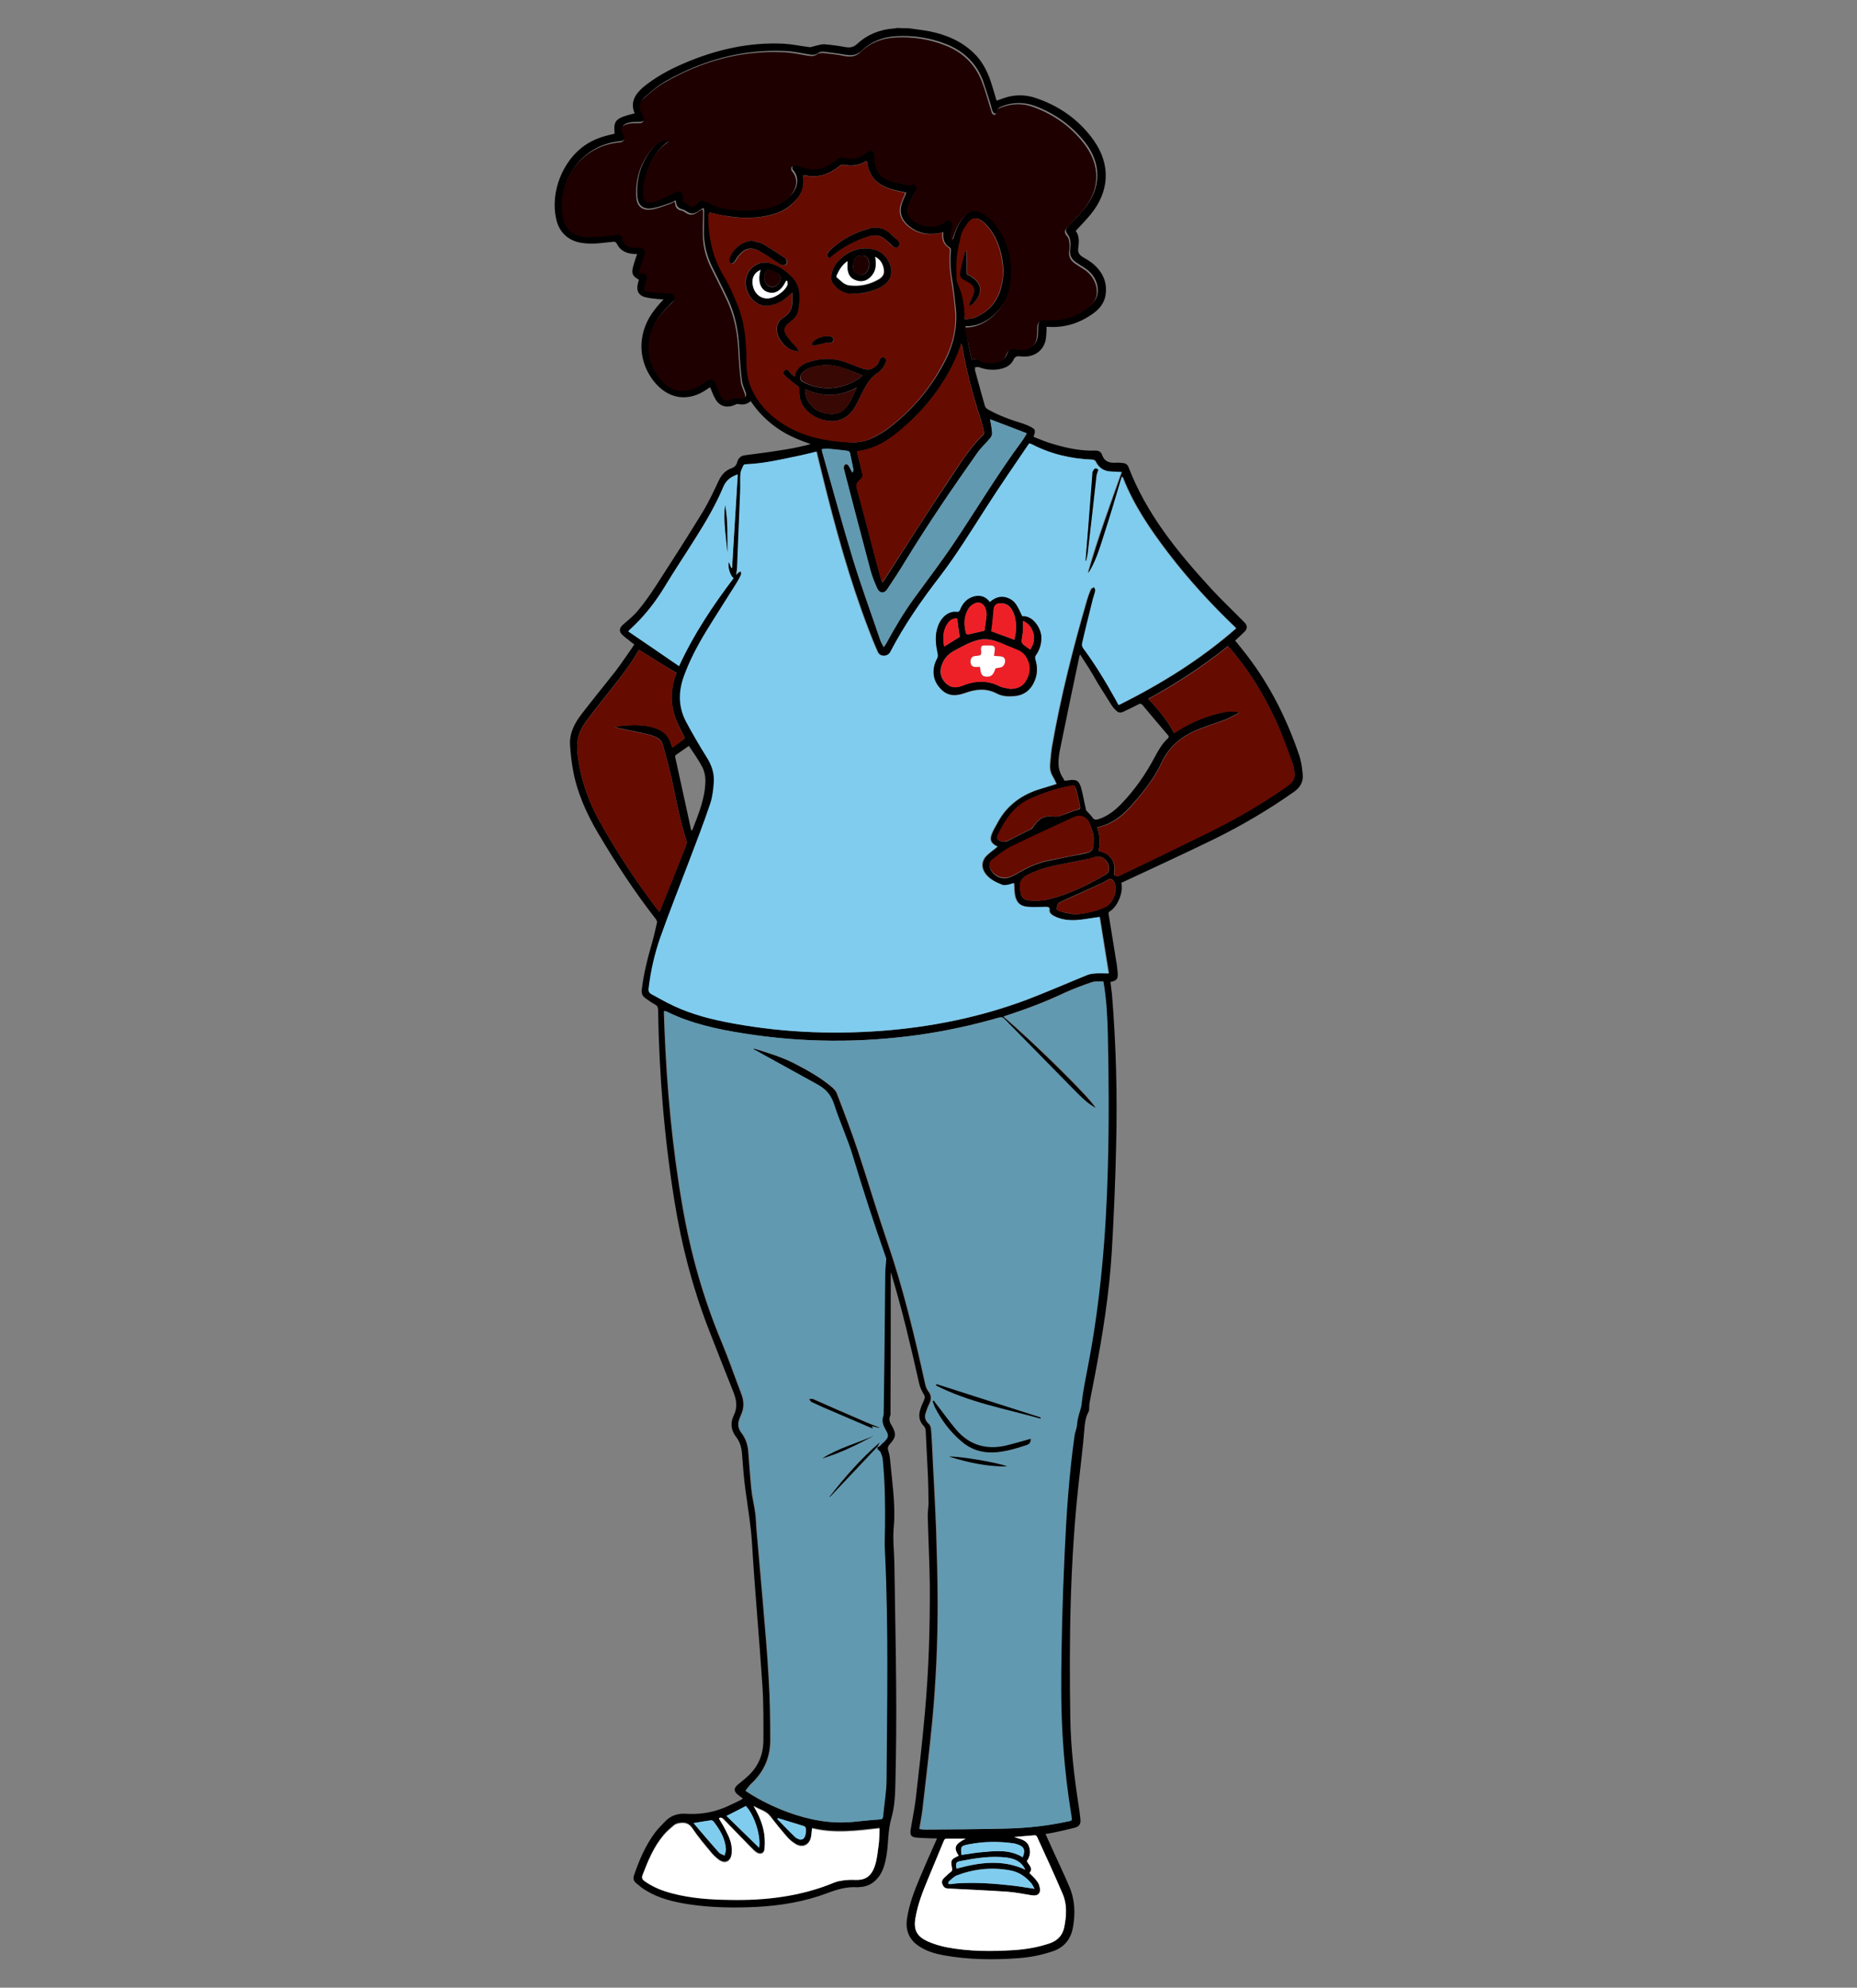 <?xml version="1.0" encoding="utf-8"?>
<!-- Generator: Adobe Illustrator 22.1.0, SVG Export Plug-In . SVG Version: 6.00 Build 0)  -->
<svg version="1.1" xmlns="http://www.w3.org/2000/svg" xmlns:xlink="http://www.w3.org/1999/xlink" x="0px" y="0px"
	 viewBox="0 0 717.6 768" style="enable-background:new 0 0 717.6 768;" xml:space="preserve">
<rect x="0" y="0" width="717.6" height="768" fill="#808080" stroke="none"/>
<style type="text/css">
	.st0{fill:#6199B0;}
	.st1{fill:#80CCEE;}
	.st2{fill:#1E0000;}
	.st3{fill:#660B00;}
	.st4{fill:#FFFFFF;}
	.st5{fill:#ED2027;}
	.st6{fill:#380804;}
</style>
<g id="Слой5_xA0_Изображение_1_">
</g>
<g id="Слой2_xA0_Изображение_1_">
	<g>
		<path d="M351,10.9c2.7,0.4,5.5,0.7,8.2,1.2c6.4,1.3,12.4,3.8,17.2,8.5c3,2.9,4.9,6.5,6.3,10.4c0.8,2.4,1.5,4.8,2.2,7.2
			c0.1,0.3,0.2,0.5,0.2,0.7c1.7-0.6,3.3-1.2,4.9-1.6c3.1-0.7,6.3-0.6,9.4,0.3c9.5,3,17.5,8.5,23.3,16.7c6.6,9.4,6,19.7-1.2,28.5
			c-1.8,2.2-3.8,4.2-5.8,6.4c1.4,2,1.3,4.2,1,6.4c-0.3,1.7,0.2,2.8,1.7,3.7c1.4,0.8,2.9,1.7,4.2,2.8c3.6,3.2,5.4,7.1,4.6,12
			c-0.5,3-2.3,5.2-4.6,6.9c-5.2,3.8-11,5.7-17.5,5.3c-0.2,0-0.4,0-0.7,0c0,0.6,0,1.1,0,1.6c-0.1,1.3-0.1,2.6-0.4,3.8
			c-1.1,4.2-4.8,6.6-9.7,6c-1.4-0.2-2.1,0.1-2.7,1.4c-1.3,2.6-3.9,3.4-6.6,3.7c-2.3,0.2-4.5-0.1-6.6-0.9c-0.5-0.2-1,0-1.6,0
			c0,0.4-0.1,0.9,0,1.3c1.3,4.6,2.5,9.2,3.8,13.7c0.2,0.5,0.7,1.1,1.2,1.3c4.2,2.4,8.7,4,13.3,5.4c1.1,0.4,2.2,0.8,3.3,1.4
			c1.6,0.8,1.8,1.4,1.2,3.1c0,0.1-0.1,0.3-0.2,0.7c2.6,1,5.1,2.1,7.7,2.8c5.3,1.6,10.7,2.7,16.3,2.5c1.2,0,2.1,0.5,2.5,1.7
			c0.8,2.4,2.6,3.1,5,3c1-0.1,2,0,3,0.1c1.1,0.1,1.8,0.6,2.2,1.6c6.9,18,18.8,32.6,31.6,46.6c4.3,4.7,8.9,9,13.3,13.5
			c1,1,1.1,2.3,0,3.4c-1.2,1.2-2.4,2.3-3.7,3.5c1.6,2,3.2,3.9,4.7,5.9c8.8,11.5,15.2,24.3,19.9,38c0.9,2.5,1.3,5.2,1.5,7.8
			c0.3,2.8-0.9,5-3.3,6.7c-9.8,6.9-20.1,13-30.9,18.3c-11.5,5.6-23.2,11-34.8,16.4c-0.4,0.2-0.7,0.3-1.1,0.5c0.9,3.3-1.2,9-4.4,11
			c-0.8,0.5-0.5,1.1-0.4,1.7c1,6.4,2.1,12.8,3.1,19.2c0.1,0.9,0.2,1.8,0.3,2.7c0.2,2.6-0.3,3.2-2.8,3.7c0.2,1.6,0.4,3.2,0.6,4.8
			c1.6,19.6,2.1,39.1,1.6,58.7c-0.3,13.7-0.9,27.5-1.7,41.2c-1,15.9-3.5,31.6-6.5,47.3c-0.7,3.6-1.4,7.2-2.1,10.8
			c-0.2,1.1,0.1,2.5-0.4,3.4c-1.2,2.2-1.4,4.5-1.6,7c-0.5,6.6-1.4,13.2-2.1,19.8c-3.4,30.5-3.8,61.1-3.3,91.8
			c0.2,11.2,1.5,22.3,3.2,33.3c0.3,1.8,0.5,3.6,0.7,5.4c0.2,1.8-0.4,2.8-2.2,3.3c-2.7,0.7-5.5,1.3-8.3,1.9c-0.9,0.2-1.9,0.3-3,0.5
			c1,2.2,2,4.3,2.9,6.4c2.1,4.6,4.3,9.2,6.3,13.9c2.2,5.1,2.4,10.5,1.4,15.9c-0.8,4.4-3.3,7.6-7.7,9.1c-4.4,1.5-8.9,2.4-13.5,2.7
			c-9.6,0.7-19.1,0.6-28.6-1.1c-3.3-0.6-6.5-1.5-9.3-3.3c-4.1-2.5-5.7-6.2-5-10.9c0.8-5.4,2.7-10.4,4.8-15.4c2-4.8,4.1-9.5,6.2-14.2
			c0.2-0.4,0.3-0.8,0.6-1.4c-0.8,0-1.4,0-2,0c-2-0.1-4-0.1-6-0.3c-2-0.2-2.5-0.9-2.2-3c0.6-3.8,1.4-7.6,1.9-11.4
			c1.3-11.2,2.6-22.5,3.6-33.8c1.5-16.5,2-33,1.9-49.5c-0.1-9-0.6-17.9-0.8-26.9c0-1.5,0.3-3.1,0.3-4.6c0-3.4-0.1-6.7-0.2-10.1
			c-0.3-6-0.6-12-0.9-18c0-0.5-0.3-1.2-0.6-1.6c-1.8-1.7-2.2-3.8-1.6-6.1c0.4-1.4,1-2.8,1.6-4.1c0.4-0.9,0.3-1.5-0.2-2.3
			c-0.7-1.2-1.4-2.6-1.7-4c-3.2-14.2-6.5-28.3-10.7-42.2c0-0.2-0.1-0.3-0.3-0.7c0,1,0,1.6,0,2.3c0,17.2,0,34.5-0.1,51.7
			c0,0.4,0.1,0.9-0.1,1.3c-0.7,1.5-0.1,2.8,0.7,4c1.7,3,1.5,4.4-0.8,6.9c-0.8,0.9-1,1.6-0.6,2.8c0.6,1.8,0.7,3.8,0.9,5.8
			c0.4,4.2,0.9,8.4,1.2,12.7c0.2,3.5,0.3,7.1,0,10.5c-0.5,4.7,0.1,9.4,0.2,14.2c0.2,16,0.6,32.1,0.7,48.1c0.1,12.4,0,24.8-0.3,37.2
			c-0.1,4.4-0.3,8.9-1.5,13.1c-1.5,5-1.1,10-2,15c-0.5,2.8-1.2,5.5-2.9,7.8c-1.8,2.4-4.1,3.8-7.1,4c-0.4,0-0.7,0.1-1.1,0.1
			c-4.1-0.3-7.9,0.8-11.8,2.3c-8.8,3.3-18,4.8-27.3,5.3c-8.7,0.4-17.4,0.3-26-1c-5.8-0.9-11.5-2.2-16.6-5.3c-1.4-0.8-2.7-1.9-4-3
			c-0.9-0.8-1.1-1.8-0.7-2.9c2-5.9,4.4-11.5,8.1-16.5c1.1-1.5,2.5-2.8,3.8-4.2c2.2-2.4,5-3.3,8.2-3.1c4.8,0.3,9.4-0.3,13.9-2
			c2.5-0.9,4.8-2.2,7.2-3.3c0.3-0.1,0.5-0.4,0.9-0.6c-0.7-0.5-1.3-0.9-1.9-1.4c-1.8-1.4-1.7-2.7,0.1-4.1c1.4-1.1,2.8-2.3,4.1-3.5
			c3.7-3.6,5.5-8,5.6-13.1c0-7.2,0.1-14.5-0.4-21.7c-1.2-18.2-2.9-36.4-4-54.7c-0.4-6.9-1.6-13.6-2.5-20.4c-0.7-4.9-1-9.8-1.4-14.7
			c-0.2-2.2-0.8-4.1-2.1-5.9c-2.1-2.6-2.5-5.5-1.1-8.4c1.5-3,1.2-5.8,0-8.9c-3.3-8.3-6.6-16.6-9.8-24.9c-6.1-15.8-10.3-32-13-48.7
			c-4-24.6-6-49.4-6.4-74.3c0-1-0.3-1.6-1.2-2.1c-1.3-0.7-2.6-1.6-3.8-2.5c-1.1-0.8-1.5-1.9-1.3-3.3c0.7-5.7,2-11.2,3.6-16.7
			c0.9-3,1.6-6.1,2.3-9.2c0.1-0.3-0.2-0.8-0.4-1.2c-8.3-10.6-15.6-21.8-22.4-33.3c-4.6-7.8-8.3-16.1-9.8-25.1
			c-0.5-2.8-0.8-5.7-1-8.6c-0.4-4.9,1.8-8.9,4.6-12.5c4.2-5.5,8.6-10.8,12.9-16.3c2.3-3,4.4-6.2,6.6-9.3c0.2-0.3,0.4-0.7,0.7-1.1
			c-0.8-0.6-1.6-1.2-2.3-1.8c-0.8-0.6-1.6-1.2-2.3-1.9c-1.4-1.3-1.2-2.6,0.2-3.9c2.1-1.8,4.3-3.6,6-5.7c2.5-3,4.7-6.2,6.8-9.4
			c5.9-9.1,11.8-18.3,17.5-27.6c2.5-4,4.6-8.4,6.6-12.7c1.1-2.4,2.6-4.2,5.1-5.1c1.2-0.4,1.9-1.2,2.2-2.4c0.4-1.5,1.4-2.4,3-2.6
			c5.4-0.7,10.8-1.4,16.1-2.3c3.1-0.5,6.2-1.2,9.3-2c-4.6-1.6-9-3.4-13-6.2c-4-2.8-7.4-6.2-10.2-10.4c-1.5,1.3-3.1,1.5-4.9,1.1
			c-0.4-0.1-0.9,0.2-1.4,0.4c-3,1.3-5.8,0.5-7.4-2.4c-0.8-1.4-1.4-3-2-4.5c-0.3,0.2-0.6,0.4-0.9,0.6c-7.5,5.4-15.5,4.1-21.1-3.2
			c-6.3-8.3-6-19.1,0.7-27.5c1-1.3,2.1-2.5,3.3-3.8c-1.6-0.1-3-0.2-4.5-0.4c-0.9-0.1-1.8-0.3-2.7-0.5c-2.4-0.7-3.3-2.4-2.8-4.8
			c0.1-0.7,0.3-1.3,0.5-1.9c-2.5-1.4-3-2.4-2.2-5.3c0.2-0.8,0.5-1.5,0.7-2.3c0.2-0.7,0.5-1.4,0.8-2.3c-0.6,0-1-0.1-1.5-0.1
			c-2.9-0.2-5.2-1.4-6.5-4.2c-0.1-0.3-0.7-0.5-1.1-0.5c-2.4,0.2-4.8,0.6-7.2,0.7c-1.6,0.1-3.2,0-4.8-0.2c-5.4-0.7-9.1-4.1-10.2-9.4
			c-2.3-10.2,2.5-22.5,11.2-28.4c3.2-2.2,6.7-3.4,10.4-4.2c0.3-0.1,0.5-0.1,0.8-0.2c0.1,0,0.1-0.1,0.2-0.1c-0.5-5.1,0.4-6,7.7-7.8
			c0,0,0-0.1,0-0.1c-1.7-4.2,0.2-7.2,3.2-9.9C253,30,258.4,27,264,24.6c12.5-5.4,25.4-8.4,39.1-7.7c3.2,0.2,6.4,0.9,9.6,1.3
			c0.5,0.1,1.1-0.1,1.7-0.3c1.4-0.3,2.7-0.8,4-0.8c2.8,0.2,5.6,0.6,8.3,1.1c1.7,0.3,3.1,0.1,4.5-1.2c4-3.7,8.8-5.6,14.2-6
			c0.4,0,0.9-0.1,1.3-0.2C348.1,10.9,349.6,10.9,351,10.9z M339,559.1c1.2-0.1,1.5-1.2,2.2-1.8c2-1.9,2.1-2.6,0.7-5
			c-1-1.7-1.7-3.4-0.8-5.3c0.2-0.4,0.1-0.9,0.1-1.4c0.1-7.6,0.2-15.1,0.3-22.7c0.1-10.3,0.2-20.6,0.3-31c0-1.4,0.2-2.9,0.3-4.3
			c0-0.5,0.2-1.1,0-1.6c-4.6-13.1-8.8-26.3-12.9-39.6c-2-6.6-5-13-7.1-19.6c-1.1-3.3-2.9-5.7-5.8-7.4c-0.1-0.1-0.2-0.1-0.3-0.2
			c-7.1-3.9-14.1-7.8-21.2-11.7c-1.3-0.7-2.7-1.4-4-2.2c0.3-0.2,0.5-0.2,0.7-0.1c5.2,1.6,10.5,3.2,15.4,5.7
			c5.2,2.7,10.3,5.5,14.8,9.4c0.6,0.6,1.3,1.3,1.6,2.1c2.8,7.3,5.6,14.6,8.1,22.1c3.9,11.7,7.4,23.6,11.4,35.3
			c6.2,18,10.6,36.5,14.7,55.1c0.2,0.9,0.6,1.9,1.2,2.7c1.2,1.5,1.2,3,0.4,4.7c-0.6,1.2-1.1,2.5-1.5,3.8c-0.5,1.6,0,2.9,1.2,4
			c0.5,0.4,0.8,1.2,0.9,1.8c0.2,1.9,0.3,3.9,0.4,5.9c0.5,11.1,1.2,22.2,1.6,33.3c0.3,9.7,0.6,19.4,0.6,29c0,15-0.7,30.1-2.1,45
			c-1.1,11.4-2.5,22.8-3.8,34.2c-0.3,2.4-0.8,4.9-1.2,7.4c0.8,0.1,1.4,0.2,2.1,0.2c10.7-0.1,21.4-0.1,32-0.4
			c7.6-0.2,15.1-1.1,22.5-2.6c2.6-0.6,2.3-0.2,1.9-2.7c-0.1-0.4-0.1-0.8-0.2-1.2c-2.5-15.7-3.7-31.5-3.7-47.4
			c0-17.4,0.5-34.7,1.3-52.1c0.7-15.4,1.8-30.8,3.9-46.1c0.1-1,0.6-2,0.8-3.1c0.2-1.1,0.2-2.3,0.5-3.4c0.5-1.9,1.2-3.6,1.4-5.6
			c0.6-5,1.6-9.9,2.5-14.8c4.8-25,6.9-50.2,7.6-75.6c0.5-17.6,0.4-35.3,0-52.9c-0.1-6.6-0.5-13.1-1.7-19.8c-1.4,0.1-2.9-0.2-4.3,0.3
			c-3.5,1.2-6.9,2.5-10.3,4c-7.4,3.5-15,6.4-22.8,8.9c-0.3,0.1-0.6,0.2-1,0.4c13.1,11.3,34.8,32.7,35.7,35.5c-1.5-1-2.9-1.8-4-2.8
			c-2-1.7-3.8-3.6-5.7-5.5c-8.6-8.7-17.2-17.5-25.8-26.3c-0.7-0.7-1.2-0.7-2.1-0.5c-10,2.9-20.2,5.1-30.5,6.6
			c-22.7,3.2-45.4,3.1-68-0.5c-10.3-1.6-20.5-3.8-30-8.5c-0.2-0.1-0.4-0.1-0.7-0.2c0,0.2-0.1,0.3-0.1,0.4c0.1,1.9,0.1,3.8,0.2,5.8
			c0.9,23.3,3,46.4,7,69.4c3.1,17.9,8,35.3,15,52.1c2.8,6.7,5.2,13.7,7.8,20.5c1,2.7,1,5.3-0.2,7.9c-0.2,0.4-0.3,0.8-0.5,1.2
			c-0.9,2.1-0.7,4,0.7,5.8c1.6,2.1,2.4,4.5,2.6,7.1c0.4,4.9,0.7,9.7,1.2,14.6c0.3,3.1,1.1,6.1,1.5,9.2c0.3,2.2,0.3,4.4,0.5,6.6
			c0.8,9.5,1.7,19,2.5,28.6c0.8,9.6,1.7,19.2,2.2,28.8c0.5,7.8,0.6,15.7,0.6,23.5c0.1,6.7-2.4,12.5-7.4,17.1
			c-0.8,0.8-1.5,1.8-2.2,2.7c-0.1-0.2-0.1-0.1,0,0c0.3,0.2,0.7,0.5,1,0.7c4.8,3.1,10,5.6,15.4,7.6c8.2,3,16.6,4.6,25.4,3.7
			c3.3-0.3,6.5-0.7,9.8-0.9c0.9-0.1,1.3-0.4,1.4-1.2c0.5-4.8,1.3-9.5,1.3-14.3c0.2-29.2,0.8-58.3-0.6-87.5c-0.2-3.3,0-6.5,0-9.8
			c0.1-8.8,0-17.7-0.9-26.5c-0.1-0.9-0.4-1.8-0.8-2.6c-0.2-0.4-0.6-0.7-1.2-1.2C339.1,559.8,339.1,559.4,339,559.1L339,559.1z
			 M284.5,222.1c0.4-0.4,0.6-0.7,0.9-0.8c0.3-0.2,0.7-0.4,1.1-0.6c0,0.4,0.3,1,0.1,1.3c-0.5,1.2-1.1,2.3-1.8,3.4
			c-3.9,6.2-7.8,12.4-11.7,18.6c-3.4,5.5-6.4,11.3-8.6,17.4c-2.2,5.9-2.1,11.7,0.8,17.3c2.4,4.7,5.1,9.3,8,13.8c2,3.1,3,6.4,2.8,10
			c-0.2,2.6-0.4,5.3-1.3,7.8c-2.6,7.5-5.4,14.9-8.2,22.3c-3.7,9.8-7.6,19.5-11.1,29.4c-2.3,6.4-3.8,13.1-4.6,20
			c-0.1,1,0.1,1.6,1,2.1c2.1,1.1,4.2,2.4,6.3,3.4c7,3.5,14.4,5.7,22,7.3c20,4,40.2,5,60.5,3.5c19.2-1.5,37.9-5.2,55.9-11.9
			c7.9-3,15.7-6.4,23.5-9.6c1-0.4,2.2-0.6,3.4-0.7c1.6-0.1,3.2,0,5.1,0c-1.2-7.5-2.4-14.7-3.5-21.8c-3.1,0.4-6,1-8.9,1.2
			c-3.1,0.2-6.2-0.2-9-1.7c-0.8-0.5-1.6-1.1-1.5-2.1c0.1-1.3-0.5-1.3-1.5-1.3c-2.2,0.1-4.5,0.2-6.7,0c-3.1-0.2-4.7-1.7-5.2-4.8
			c-0.2-1.4-0.2-2.9-0.3-4.4c-0.8,0.3-1.6,0.6-2.5,0.7c-0.6,0.1-1.4,0.3-2,0c-2.3-0.9-4.6-1.9-6.3-4c-1.9-2.3-1.9-5.1,0.1-7.2
			c1.1-1.1,2.3-2,3.5-2.9c0.3-0.2,0.5-0.4,0.8-0.7c-2.6-1.3-3.2-2.6-2.1-5.2c0.6-1.5,1.5-2.8,2.2-4.2c3.7-6.8,9.6-10.9,16.9-13
			c1.9-0.6,3.8-1.2,5.8-1.8c-0.5-1.1-0.9-2-1.4-2.8c-0.9-1.5-1.3-3.2-1.1-4.9c0.2-2.4,0.4-4.8,0.8-7.1c3.3-18.9,8-37.5,13.4-56
			c0.4-1.5,0.9-3,1.6-4.4c0.2-0.4,0.9-0.6,1.3-0.9c0.2,0.5,0.6,1,0.5,1.4c-0.2,1.1-0.6,2.1-0.9,3.2c-1.4,5.7-2.8,11.5-4.2,17.3
			c-0.1,0.5,0,1.3,0.4,1.7c4.6,6.2,8.7,12.9,12.4,19.6c0.4,0.7,0.8,1.5,1.3,2.4c16.3-8.1,31.6-17.6,45.3-29.6
			c-0.2-0.3-0.4-0.4-0.5-0.6c-9.3-8.9-17.9-18.3-25.7-28.5c-6.9-9-13.3-18.4-17.5-29.1c-0.1-0.1-0.2-0.3-0.3-0.5
			c-0.2,0.7-0.4,1.3-0.6,1.9c-2.1,6.8-4,13.6-6.2,20.3c-1.5,4.7-2.8,9.6-5.4,13.9c-0.2,0.4-0.4,0.7-0.7,1.1
			c-0.1-0.1-0.2-0.1-0.3-0.2c3.7-13,8.4-25.8,13-38.7c-1.5-0.1-2.6-0.2-3.8-0.2c-2.9,0-5-1.3-6.3-4c-0.2-0.3-0.7-0.6-1.1-0.6
			c-8.3-0.3-16.2-2.1-23.6-6c-0.2-0.1-0.5-0.2-0.8-0.3c-0.1,0.2-0.3,0.3-0.3,0.4c-5.5,8.2-11.1,16.2-16.4,24.5
			c-5.8,8.9-11.3,18-17.8,26.5c-7.1,9.3-13.8,18.9-19.2,29.2c-1,1.9-4,2-4.9,0.1c-1.3-2.8-2.4-5.6-3.5-8.5
			c-7.5-19.5-13-39.6-18-59.9c-0.7-3-1.5-6-2.2-9.1c-1.8,0.5-3.6,1-5.4,1.3c-7.3,1.6-14.6,3.4-22.1,3.6c-0.2,0-0.5,0.1-0.6,0.3
			c-0.4,1.1-1.1,2.2-1.2,3.3c-0.2,2.2,0,4.4-0.1,6.6c-0.4,9.9-0.8,19.9-1.2,29.8C284.8,220.2,284.6,221,284.5,222.1z M375.5,139.1
			c1.9-0.6,1.9-0.6,3.6,0c1.9,0.7,3.9,0.9,5.9,0.7c2.1-0.3,3.6-1.2,4.3-3.3c0.6-1.7,1.6-2.2,3.5-2c1.1,0.1,2.2,0.3,3.2,0.2
			c2.8-0.2,4.6-1.8,5-4.6c0.2-1.3,0.1-2.6,0.2-3.9c0.1-2.3,1-3.1,3.4-3c1.6,0.1,3.3,0.2,4.9,0c4.6-0.6,8.7-2.3,12.2-5.5
			c2.5-2.3,3.1-5.1,2.1-8.3c-0.8-2.6-2.5-4.5-4.8-6c-1.1-0.7-2.3-1.4-3.4-2.2c-1.4-1-2.2-2.4-2.1-4.2c0-1,0.3-2.1,0.2-3.1
			c-0.1-1-0.3-2.1-0.8-2.9c-1.2-1.6-1.4-2.2,0-3.7c2-2.1,4.1-4.2,5.9-6.4c6.8-8.1,7-17.6,0.5-25.9c-5.1-6.5-11.6-11.1-19.2-14
			c-4.3-1.6-8.7-1.6-13,0.1c-0.9,0.4-1.7,0.7-1.6,1.9c0,0.3-0.5,0.8-0.8,0.9c-0.3,0-0.8-0.3-1-0.7c-0.4-0.8-0.6-1.7-0.8-2.6
			c-1-3.2-2-6.4-3.1-9.6c-2.6-6.7-7.4-11.2-14-13.9c-6.3-2.5-12.8-3.5-19.6-3.1c-5,0.3-9.5,2-13.1,5.5c-1.8,1.7-3.8,2.1-6.1,1.7
			c-2.8-0.5-5.7-0.8-8.5-1.2c-0.7-0.1-1.7,0-2.2,0.4c-1.2,1-2.5,0.8-3.9,0.6c-3-0.5-6.1-1.2-9.1-1.3c-16.4-0.7-31.6,3.5-45.8,11.5
			c-2.9,1.6-5.5,3.8-8,6c-2.4,2.1-2.3,3.9-0.8,6.7c0.4,0.6,0.6,1.5,0.4,2.2c-0.3,1-1.3,0.9-2.2,1c-1.3,0-2.7,0-3.9,0.3
			c-2.7,0.6-3.2,2.1-1.7,4.4c0.7,1.1,0.4,2.1-0.8,2.6c-0.4,0.1-0.9,0.2-1.3,0.2c-14.2,1.5-24.1,14.9-21.3,29c0.9,4.4,3.6,7,8.2,7.5
			c1.7,0.2,3.5,0.2,5.3,0c2.3-0.2,4.5-0.5,6.8-0.8c1.6-0.2,2.4,0.3,2.8,1.8c0.4,1.8,1.6,2.7,3.3,3c0.9,0.1,1.8,0.2,2.7,0.2
			c2.3-0.1,3.1,0.9,2.3,3.1c-0.6,1.7-1.2,3.4-1.7,5.1c-0.1,0.5-0.2,1-0.2,1.5c0.4,0,0.6,0,0.8,0.1c1.9,0.1,2.6,1,2,2.8
			c-0.2,0.7-0.5,1.4-0.7,2.2c-0.4,1.5-0.3,2,1.4,2.2c2.5,0.3,5,0.5,7.5,0.6c1.1,0.1,2.2,0.1,2.6,1.2c0.5,1.2-0.4,1.9-1.1,2.6
			c-0.3,0.3-0.7,0.6-1,0.9c-1.4,1.5-2.9,3-4.1,4.7c-5.1,7-5.1,15.7-0.2,22.6c4.7,6.5,11.2,7.5,17.6,2.7c0.6-0.4,1.2-0.9,1.8-1.2
			c1.1-0.6,2.2-0.2,2.8,0.9c0.3,0.6,0.5,1.3,0.7,1.9c0.5,1.3,1,2.5,1.6,3.7c0.7,1.3,1.8,1.7,2.9,1.3c1.6-0.7,3.1-1,4.9-0.6
			c1.1,0.3,1.7-0.8,1.3-1.9c-0.6-1.5-1.3-3.1-1.5-4.6c-0.5-4-0.8-8.1-1-12.2c-0.3-6.9-1.6-13.6-4.6-19.8c-1.9-4-3.9-8-5.9-12
			c-2-4.1-3.1-8.4-3.2-12.9c0-2.9,0.1-5.8,0.1-8.8c0-0.3-0.1-0.7-0.2-1c-0.3,0.1-0.6,0.2-0.9,0.4c-0.7,0.4-1.3,1-2,1.3
			c-1.3,0.7-2.6,0.4-3.8-0.5c-0.5-0.4-1.1-0.6-1.8-0.8c-1-0.3-1.7-0.9-2-1.9c-0.1-0.4-0.2-0.9-0.3-1.5c-0.8,0.4-1.4,0.8-2.1,1
			c-2.3,0.8-4.7,1.7-7.1,2.1c-3.3,0.5-5.4-1.2-5.6-4.6c-0.5-7.1,1.5-13.4,6.1-18.9c1.3-1.5,3-2.7,5-3.2c0.4-0.1,0.9-0.1,1.4-0.1
			c-0.2,0.6-0.5,0.8-0.8,1.1c-4.1,2.9-6.5,7.1-7.9,11.8c-0.8,2.8-1.3,5.6-1.1,8.5c0.2,2.2,1.1,3,3.3,2.6c0.7-0.1,1.4-0.2,2.1-0.5
			c2.2-1,4.3-2,6.5-3.1c0.8-0.4,1.6-0.9,2.5-0.4c0.9,0.6,0.9,1.5,0.9,2.4c0,0.5,0,1.1,0,1.4c0.9,0.5,1.6,0.8,2.2,1.3
			c1.1,1,1.4,1,2.5,0.1c0.4-0.3,0.7-0.6,1.1-1c1.1-1.1,1.6-1.1,3-0.4c1.9,0.9,3.8,1.8,5.7,2.3c4.9,1.2,9.8,1.4,14.8,0.8
			c4.1-0.5,8-1.5,11.1-4.3c1.7-1.5,3-3.2,3.3-5.5c0.3-2-0.3-3.7-1.6-5.2c-0.3-0.3-0.3-1.2-0.1-1.6c0.2-0.4,1-0.6,1.5-0.6
			c0.6,0,1.2,0.3,1.7,0.5c5,2,9.6,1.2,13.6-2.3c1.2-1,2.5-1.4,4-1c2.7,0.7,5.2,0.1,7.5-1.6c0.4-0.3,0.6-0.7,1-0.8
			c0.5-0.3,1.3-0.7,1.7-0.5c0.5,0.2,0.8,1,1,1.6c0.2,0.5,0,1,0,1.5c-0.1,4.1,1.8,7.1,5.6,8.5c2.4,0.9,4.9,1.3,7.4,1.9
			c0.3,0.1,0.6,0,0.9-0.1c0.8-0.2,1.6-0.4,2.1,0.4c0.5,0.8,0,1.5-0.4,2.2c-1,1.8-2,3.7-2.7,5.6c-0.7,1.7-0.2,3.2,1,4.6
			c3.3,3.7,10.1,4.3,13.3,1.5c0.6-0.5,1.3-0.9,2.1-0.4c0.9,0.5,0.8,1.4,0.6,2.3c-0.2,1.2-0.5,2.3-0.6,3.5c0,0.5,0.3,1.1,0.4,1.7
			c0.1,0,0.2,0,0.3-0.1c0.1-0.4,0.3-0.8,0.4-1.2c0.9-3,2.2-5.8,4.4-8.1c1.9-2,4.2-2.5,6.5-1.3c1.7,0.9,3.4,2,4.5,3.4
			c6.5,7.9,8.4,17,6,26.9c-1.7,7.1-9.4,14.4-17,13.9C373.6,130.6,374.5,134.8,375.5,139.1z M274.1,82.1c0,0.1,0,0.4,0,0.6
			c-0.1,8.6,1.6,16.6,6.1,24.1c1.9,3.2,3.4,6.7,4.9,10.2c2.8,6.6,3.6,13.5,3.7,20.5c0.1,4,0.2,8.1,1.7,11.9
			c2.7,6.6,7.4,11.3,13.4,14.9c7.6,4.6,16.1,6.1,24.8,6.6c3.2,0.2,6.3-0.5,9.2-2c1.7-0.9,3.3-1.8,4.8-2.9c9.7-7.2,17.3-16.2,22.8-27
			c3.1-6.2,4.5-12.7,3.9-19.6c-0.4-3.7-0.8-7.4-1.4-11.1c-0.7-3.9-0.9-7.8-0.5-11.7c0-0.3-0.2-0.9-0.5-1c-1.9-1.1-2.5-2.8-2.5-4.8
			c0-0.4,0-0.8,0-1.1c-0.2,0-0.2,0-0.2,0c-0.3,0.1-0.7,0.2-1,0.3c-4.7,1-9,0.1-12.6-3.2c-2.4-2.2-3.2-4.9-2.2-8.1
			c0.4-1.2,0.9-2.3,1.4-3.4c0.1-0.3,0.2-0.6,0.3-0.9C342.6,73,336,71.2,335,62.2c-0.3,0.1-0.5,0.2-0.7,0.3c-2.4,1.3-5.1,1.8-7.8,1.2
			c-0.9-0.2-1.6,0-2.3,0.6c-3.9,3.1-8.2,4.6-13.2,3.4c-0.2,0-0.4,0-0.7,0c0.9,4.6-0.8,8.1-4.1,11c-2.2,2-4.7,3.3-7.5,4.1
			c-5.6,1.6-11.3,1.7-17,0.8C279.2,83.3,276.6,82.7,274.1,82.1z M424.5,328.7c0.2,0.1,0.3,0.2,0.4,0.2c4.2,0.9,6.4,4.1,5.6,8.4
			c-0.1,0.3,0.1,0.9,0.4,1c0.4,0.2,1.1,0.3,1.5,0.1c11.5-5.5,23-11.1,34.4-16.7c10.4-5.1,20.4-10.9,29.9-17.5c3.6-2.5,4-3.7,3.1-8
			c-0.1-0.5-0.2-0.9-0.4-1.4c-1.7-4.5-3.3-9-5.1-13.4c-4.8-11.2-11-21.5-18.9-30.8c-0.3-0.3-0.6-0.6-0.9-1
			c-9.7,7.8-20,14.5-30.8,20.4c3.9,4.1,7.4,8.3,10,13.2c0.3-0.2,0.6-0.4,0.8-0.5c5.8-3.8,12.2-6.3,19-7.7c1.6-0.3,3.3,0,4.9,0
			c0,0.2,0.1,0.4,0.1,0.6c-1.7,0.8-3.4,1.8-5.2,2.5c-3.5,1.3-7,2.4-10.5,3.8c-6.2,2.5-11.1,6.5-14,12.8c-2.2,4.7-5.2,8.9-8.5,12.9
			c-4.4,5.3-8.9,10.5-16.3,12C425,322.7,425.3,325.6,424.5,328.7z M247,251.1c-0.1,0.1-0.2,0.2-0.3,0.3c-3.3,5.8-7.5,11-11.6,16.2
			c-3.1,3.9-6.2,7.8-9.1,11.8c-2.3,3.2-3.3,6.8-2.9,11c1,10,4.2,19.2,9.1,27.8c5.6,10,11.8,19.5,18.5,28.7c1.3,1.8,2.7,3.6,4.1,5.4
			c0.2-0.3,0.3-0.4,0.3-0.6c3.4-8.4,6.7-16.8,10.1-25.3c0.2-0.5,0.2-1.3,0-1.8c-2.4-7.5-3.9-15.3-5.5-23c-1-4.6-2.3-9.1-3.5-13.7
			c-0.4-1.6-1.5-2.7-3.1-3.3c-0.9-0.4-1.8-0.7-2.7-0.9c-3.5-0.8-7-1.5-10.4-2.2c-0.8-0.2-1.7-0.4-2.5-0.6c1.3-0.4,2.7-0.5,4-0.6
			c4.2-0.3,8.3-0.3,12.3,1.2c2.7,1,4.5,2.8,5.4,5.5c0.2,0.6,0.4,1.2,0.7,1.8c1.5-1.1,2.8-2.1,4.2-3.1c0.6-0.4,0.4-0.7,0.2-1.2
			c-0.7-1.3-1.3-2.6-2-4c-3.2-6.6-3.7-13.3-1-20.1c0.1-0.2,0.1-0.4,0.1-0.4C256.5,257.1,251.8,254.1,247,251.1z M277.8,702.6
			c1.1,1.8,2.2,3.6,3.2,5.5c1.3,2.5,2.1,5.2,1.7,8.1c-0.4,2.9-2.6,3.9-4.9,2.2c-1.2-0.9-2.3-1.9-3.2-3.1c-2.4-2.9-4.9-5.8-7-9
			c-1.5-2.2-3.2-2.4-5.4-2c-0.6,0.1-1.3,0.4-1.8,0.8c-1.4,1.2-2.8,2.3-3.9,3.7c-3.9,4.6-6.1,10-8.2,15.5c-0.4,1-0.1,1.6,0.7,2.2
			c3.2,2.4,6.9,3.8,10.8,4.8c7.2,1.9,14.6,2.4,22,2.5c14,0.2,27.6-1.4,40.6-6.7c1.2-0.5,2.6-0.7,3.9-0.9c1.4-0.2,2.8-0.2,4.2-0.1
			c3.5,0.1,6.1-0.9,7.6-5.5c0.9-2.7,1.1-5.6,1.5-8.5c0.2-1.9,0.2-3.8,0.3-5.9c-8.8,1-17.5,2.1-26.1,0c-0.2,1.4-0.2,2.6-0.5,3.8
			c-0.8,2.8-3.2,3.8-5.7,2.4c-1.3-0.7-2.5-1.7-3.4-2.8c-2.3-2.6-4.5-5.3-6.6-8.1c-1.7-2.1-4.3-2.5-6.4-3.9c2,3.4,3.5,6.8,4.1,10.6
			c0.3,2,0.4,4.1,0.1,6.2c-0.2,1.6-1.7,2.1-3.1,1.1c-0.7-0.5-1.3-1.1-2-1.8c-3.6-3.7-7.2-7.3-10.7-11
			C279,702.4,278.5,702,277.8,702.6z M340.8,224.9c0.1,0,0.3,0,0.4,0c0.9-1.3,1.7-2.7,2.6-4c7.4-11.5,14.7-23.1,22.4-34.5
			c4.3-6.4,8.2-13,13.8-18.4c0.2-0.2,0.3-0.6,0.3-0.8c-0.3-1.4-0.6-2.9-1-4.3c-3.2-9.6-5.8-19.3-7.5-29.2c0-0.2-0.1-0.4-0.3-0.9
			c-0.4,1.2-0.7,2.2-1.1,3.2c-0.4,1-0.7,2-1.2,2.9c-5.2,11.3-13,20.7-22.6,28.5c-3.9,3.1-8.1,5.6-13,6.6c-0.8,0.2-1.7,0.3-2.4,0.4
			c0.7,3,1.4,5.9,2.1,8.8c0.2,0.9-0.1,1.3-0.6,1.9c-0.8,0.9-2.1,1.6-1.6,3.4c2.6,9.4,5,18.9,7.5,28.3
			C339.3,219.5,340.1,222.2,340.8,224.9z M373.2,710.4c-2.5,0-4.9,0-7.3,0c-0.7,0-0.9,0.4-1.2,0.9c-2,4.9-4.1,9.8-6.1,14.7
			c-2,4.8-3.9,9.7-4.8,14.8c-0.9,4.9,0.4,7.4,4.9,9.4c2.3,1,4.8,1.7,7.2,2.2c8.5,1.6,17,1.7,25.6,1.1c4.9-0.3,9.7-1.1,14.3-2.7
			c3.1-1.1,5-3.3,5.5-6.4c0.8-4.2,1.1-8.5-0.6-12.5c-3.2-7.5-6.6-14.9-10-22.3c-0.1-0.2-0.5-0.5-0.8-0.5c-2.6,0.2-5.1,0.5-8,0.7
			c2.4,0.7,4.6,1,5.6,3.3c0.9,2.1,0.6,4.1-0.7,6c0.7,1.5,2.6,2.7,1,4.6c2.7,2.6,3.5,3.6,3.9,5.2c0.7,2.5-0.6,3.8-3,3.4
			c-3.2-0.5-6.5-1.2-9.7-1.4c-7.4-0.5-14.8-0.8-22.3-1.2c-1.6-0.1-2.1-0.4-2.6-1.9c-0.4-1,0.1-1.8,0.9-2.4c0.8-0.7,1.6-1.5,2.4-2.1
			c0.6-0.4,0.7-0.8,0.5-1.4c-0.6-3.2-0.4-3.5,2.4-4.8c0.1,0,0.1-0.1,0.1-0.2C368.4,713.9,369,712.5,373.2,710.4z M382.6,162
			c0.3,1.6,0.6,3.4,0.8,5.3c0.1,0.7-0.3,1.5-0.8,2.1c-1.6,1.9-3.5,3.6-4.9,5.6c-9.6,13.6-19,27.4-27.7,41.6
			c-2.3,3.8-4.7,7.5-7.2,11.2c-1.1,1.7-2.8,1.6-3.7-0.2c-1.1-2.3-2.1-4.7-2.7-7.1c-3.5-13.1-6.9-26.2-10.3-39.3
			c-0.1-0.5,0.1-1.4,0.4-1.6c0.7-0.5,1.3,0.1,1.6,0.7c0.4,0.7,0.8,1.5,1.3,2.4c0.2-0.6,0.5-0.9,0.4-1.2c-0.4-2.1-0.9-4.2-1.3-6.3
			c-0.2-0.8-0.6-1-1.4-1c-2.5-0.2-4.9-0.5-7.4-0.8c-0.7-0.1-1.4,0.1-2.1,0.2c0.1,0.5,0.1,0.8,0.1,1c3.9,13.8,7.7,27.7,11.9,41.5
			c3.2,10.5,7,20.8,10.5,31.1c0.3,0.9,0.8,1.8,1.4,2.9c0.4-0.7,0.7-1.1,1-1.5c3.3-6.1,6.8-12,10.9-17.6c5.1-7,10.4-13.9,15.2-21.1
			c8.8-13.1,16.9-26.7,26.3-39.4c0.7-0.9,1.2-1.9,1.9-3C391.9,165.5,387.1,163.7,382.6,162z M417.4,252.9c-0.2,0.4-0.3,0.6-0.3,0.7
			c-2.5,11.9-5,23.7-7.4,35.6c-0.8,4-1.4,8.1,1.3,11.7c0,0,0,0.1,0,0.1c0.2,0.7,0.5,0.7,1.3,0.6c3.4-0.6,4.6-0.3,5.5,2.9
			c0.7,2.5,1.1,5.1,1.7,7.6c0.1,0.4,0.1,0.8,0.3,1.1c0.8,0.9,1.7,1.7,2.3,2.6c0.6,0.9,1.2,1,2.1,0.8c3.7-1.1,6.6-3.4,9.2-6.1
			c5.2-5.4,9.4-11.5,12.9-18.1c1.4-2.6,2.8-5.1,5-7.1c0.5-0.5,0.4-0.9,0-1.3c-3.3-3.9-6.6-7.7-9.8-11.6c-0.5-0.6-1-0.6-1.7-0.2
			c-1.9,1-3.8,1.9-5.7,2.8c-0.8,0.4-1.7,0.5-2.5-0.2c-0.8-0.7-1.5-1.5-2.1-2.4c-1.8-2.8-3.6-5.8-5.4-8.6
			C422.1,260.1,419.8,256.6,417.4,252.9z M285.1,183.3c-2.7,0.9-4.5,2.2-5.6,4.8c-2.9,6.9-6.7,13.4-10.7,19.7
			c-4,6.4-8.2,12.7-12.1,19.1c-3.7,6.1-8.1,11.6-13.4,16.4c-0.1,0.1-0.2,0.3-0.5,0.6c6.6,4.5,13.1,8.9,19.6,13.4
			c5.6-12.2,13-23.4,21.1-34c-1.3-0.7-2.4-4.3-1.9-6.3c0.3,0.8,0.7,1.6,1,2.4c0.1,0,0.2,0,0.3-0.1
			C283.6,207.4,284.3,195.4,285.1,183.3z M372.8,123.4c1.3-0.2,2.5-0.2,3.6-0.6c4.8-1.8,8.1-5.1,9.9-9.8c1.9-5.2,1.8-10.4,0.4-15.7
			c-1.1-4.1-2.9-7.9-6-10.9c-3.2-3-5.2-2.7-7.4,1c-0.7,1.1-1.4,2.2-1.7,3.4c-0.7,2.9-1.4,5.8-1.7,8.8c-0.3,2.5-0.1,5.1-0.1,7.7
			c0,0.7,0.1,1.5,0.4,2.2c1.8,3.9,2.6,8,2.7,12.3C372.7,122.2,372.8,122.7,372.8,123.4z M422.6,324.6c0.2-2.1-0.7-4.1-1.4-6.1
			c-1-2.6-3.6-3.9-6.1-2.7c-8.2,3.8-16.4,7.5-24.5,11.5c-2.5,1.3-4.8,3.1-7.1,4.9c-1.4,1.1-1.4,2.4-0.6,4c1.5,2.7,4.7,3.9,7.5,2.7
			c1.3-0.5,2.5-1.2,3.7-1.9c3.5-2,7.1-3.6,11.1-4.4c4.6-1,9.3-1.9,14-2.8c2.8-0.6,3.3-1.2,3.4-4C422.6,325.3,422.6,325,422.6,324.6z
			 M399.8,348c0.6,0,1.3,0,1.9,0c0.8-0.1,1.6-0.2,2.4-0.3c8.4-1.8,16-5.6,23.4-9.9c0.5-0.3,0.9-0.9,1-1.4c0.6-2.6-1.6-5.5-4.2-5.4
			c-1.3,0-2.6,0.7-3.9,0.9c-3.3,0.7-6.7,1.3-10,2c-4.8,0.9-9.4,2-13.7,4.4c-1.7,0.9-2.6,2.2-2.5,4.2
			C394.3,347,395.4,348.1,399.8,348z M406.7,315.4c2.2,0.5,4-0.5,5.9-1.2c1.3-0.5,2.6-1,3.9-1.3c0.8-0.2,1.1-0.6,0.9-1.4
			c-0.5-2.1-0.9-4.3-1.5-6.4c-0.5-1.6-0.7-1.7-2.3-1.4c-5.4,1-10.5,2.7-15.5,5c-6.3,2.8-9.6,8.2-12.5,14c-0.1,0.3-0.2,0.6-0.2,0.9
			c0,0.3,0.1,0.6,0.2,0.8c0.5,0.6,2.8,1.1,3.5,0.7c3-1.5,6.1-3.1,9.1-4.6c0.5-0.2,0.9-0.6,1.2-1.1c1.6-2.4,3.5-4.3,6.7-3.9
			C406.2,315.5,406.4,315.4,406.7,315.4z M267.1,320.8c0.1,0,0.3,0,0.4,0c2.4-6.2,5-12.3,5.1-19.1c0-1.8-0.4-3.8-1.2-5.3
			c-1.5-2.9-3.4-5.5-5.2-8.2c-1.6,1.1-3.1,2.2-4.6,3.2c-0.7,0.4-0.8,0.8-0.6,1.5c0.9,4.1,1.8,8.2,2.7,12.3
			C264.8,310.4,266,315.6,267.1,320.8z M415.4,353.3c4.1-0.3,7.9-1.2,11.5-2.8c3.2-1.4,5.1-6.1,3.8-9.4c-0.1-0.4-0.4-0.7-0.6-1
			c-0.5-0.6-1.1-0.7-1.8-0.3c-0.9,0.6-1.8,1.1-2.7,1.5c-5.3,2.4-10.6,4.8-15.9,7.2c-1.2,0.5-1.2,1.6-1.4,2.6c0,0.3,0.8,0.9,1.4,1
			C411.5,352.7,413.4,353,415.4,353.3z M399.8,729.8c-0.6-1-0.9-1.8-1.5-2.4c-2.1-2.4-4.6-4.1-7.8-4.7c-7.1-1.4-14-0.7-20.7,1.9
			c-1.2,0.4-2.1,1.5-3.1,2.3c-0.2,0.2-0.2,0.6-0.3,0.9c0.3,0.1,0.6,0.2,0.9,0.2c0.8-0.1,1.6-0.2,2.4-0.3c7.4-0.5,14.7,0,22,0.9
			C394.3,728.9,396.8,729.4,399.8,729.8z M288.2,697.8c-2.5,1.3-4.9,2.6-7.4,3.9c4.2,4.1,8.3,8.1,12.6,12.3
			C294.1,709.4,291.4,701,288.2,697.8z M395.2,717.6c1.2-2.7,0.5-4.2-2.1-5c-0.5-0.2-1.1-0.3-1.6-0.4c-5.7-0.8-11.4-0.7-17.1,0.4
			c-3.1,0.6-3.2,0.8-2.9,4c0,0,0,0.1,0.1,0.1c2.4-0.3,4.8-0.8,7.2-1C384.3,715.2,390,714.4,395.2,717.6z M268,704.4
			c3.3,3.9,6.4,7.6,9.7,11.3c0.5,0.6,1.5,0.9,2.3,1.3c0.2-0.9,0.6-1.7,0.5-2.6c-0.3-4.2-2.4-7.6-4.9-10.7c-0.2-0.2-0.6-0.4-0.9-0.3
			C272.6,703.6,270.5,704,268,704.4z M369.6,722c8.9-2.4,17.7-3.7,26.6,0.4c-1.5-3.2-4.2-4.3-7.3-4.7c-5.9-0.7-11.6,0.2-17.4,1.3
			C369.4,719.4,369.3,719.6,369.6,722z M300.7,702.5c-0.1,0.1-0.2,0.1-0.3,0.2c2.3,2.4,4.6,4.8,7,7.1c0.5,0.5,1.1,0.8,1.8,0.9
			c0.4,0.1,1-0.1,1.4-0.4c0.8-0.7,1.2-3.4,0.7-4.3c-0.1-0.2-0.4-0.4-0.6-0.5C307.3,704.5,304,703.5,300.7,702.5z"/>
		<path class="st0" d="M339,559c0.1,0.4,0.1,0.8,0.1,0.9c0.5,0.5,1,0.8,1.2,1.2c0.3,0.8,0.7,1.7,0.8,2.6c0.9,8.8,1,17.6,0.9,26.5
			c-0.1,3.3-0.2,6.6,0,9.8c1.4,29.1,0.8,58.3,0.6,87.5c0,4.8-0.9,9.5-1.3,14.3c-0.1,0.9-0.4,1.2-1.4,1.2c-3.3,0.2-6.5,0.6-9.8,0.9
			c-8.8,0.9-17.2-0.7-25.4-3.7c-5.4-2-10.5-4.4-15.4-7.6c-0.3-0.2-0.7-0.4-1-0.7c-0.1-0.1-0.2-0.2,0,0c0.7-0.9,1.4-1.9,2.2-2.7
			c5-4.6,7.5-10.3,7.4-17.1c-0.1-7.8-0.2-15.7-0.6-23.5c-0.6-9.6-1.4-19.2-2.2-28.8c-0.8-9.5-1.7-19-2.5-28.6
			c-0.2-2.2-0.2-4.4-0.5-6.6c-0.4-3.1-1.2-6.1-1.5-9.2c-0.5-4.8-0.8-9.7-1.2-14.6c-0.2-2.6-0.9-5-2.6-7.1c-1.5-1.8-1.7-3.7-0.7-5.8
			c0.2-0.4,0.3-0.8,0.5-1.2c1.2-2.6,1.2-5.2,0.2-7.9c-2.6-6.8-5-13.8-7.8-20.5c-7.1-16.8-11.9-34.2-15-52.1c-4-23-6.1-46.1-7-69.4
			c-0.1-1.9-0.1-3.8-0.2-5.8c0-0.1,0-0.2,0.1-0.4c0.2,0.1,0.5,0.1,0.7,0.2c9.5,4.7,19.7,6.9,30,8.5c22.6,3.6,45.3,3.7,68,0.5
			c10.3-1.5,20.5-3.7,30.5-6.6c0.9-0.3,1.4-0.2,2.1,0.5c8.6,8.8,17.2,17.5,25.8,26.3c1.9,1.9,3.7,3.8,5.7,5.5c1.1,1,2.5,1.8,4,2.8
			c-0.9-2.8-22.6-24.3-35.7-35.5c0.4-0.1,0.7-0.3,1-0.4c7.8-2.5,15.4-5.4,22.8-8.9c3.3-1.6,6.8-2.8,10.3-4c1.3-0.4,2.9-0.2,4.3-0.3
			c1.2,6.7,1.5,13.2,1.7,19.8c0.4,17.6,0.5,35.3,0,52.9c-0.7,25.4-2.8,50.6-7.6,75.6c-0.9,4.9-2,9.8-2.5,14.8c-0.2,2-1,3.7-1.4,5.6
			c-0.3,1.1-0.3,2.3-0.5,3.4c-0.2,1-0.6,2-0.8,3.1c-2.2,15.3-3.2,30.7-3.9,46.1c-0.8,17.3-1.3,34.7-1.3,52.1
			c0,15.9,1.2,31.7,3.7,47.4c0.1,0.4,0.1,0.8,0.2,1.2c0.3,2.5,0.6,2.2-1.9,2.7c-7.4,1.6-14.9,2.4-22.5,2.6
			c-10.7,0.3-21.4,0.3-32,0.4c-0.7,0-1.3-0.1-2.1-0.2c0.4-2.6,0.9-5,1.2-7.4c1.3-11.4,2.7-22.8,3.8-34.2c1.4-15,2.1-30,2.1-45
			c0-9.7-0.2-19.4-0.6-29c-0.4-11.1-1-22.2-1.6-33.3c-0.1-2-0.2-3.9-0.4-5.9c-0.1-0.6-0.4-1.4-0.9-1.8c-1.2-1.1-1.7-2.4-1.2-4
			c0.4-1.3,0.9-2.6,1.5-3.8c0.8-1.7,0.8-3.2-0.4-4.7c-0.6-0.8-1-1.7-1.2-2.7c-4.1-18.6-8.5-37.1-14.7-55.1
			c-4-11.7-7.5-23.5-11.4-35.3c-2.5-7.4-5.3-14.7-8.1-22.1c-0.3-0.8-0.9-1.5-1.6-2.1c-4.5-3.8-9.6-6.7-14.8-9.4
			c-4.9-2.5-10.2-4.1-15.4-5.7c-0.2-0.1-0.4-0.1-0.7,0.1c1.3,0.7,2.7,1.4,4,2.2c7.1,3.9,14.1,7.8,21.2,11.7c0.1,0.1,0.2,0.1,0.3,0.2
			c2.9,1.7,4.7,4,5.8,7.4c2.1,6.6,5.1,13,7.1,19.6c4,13.3,8.3,26.5,12.9,39.6c0.2,0.5,0,1,0,1.6c-0.1,1.4-0.3,2.9-0.3,4.3
			c-0.1,10.3-0.2,20.6-0.3,31c-0.1,7.6-0.2,15.1-0.3,22.7c0,0.5,0,1-0.1,1.4c-0.8,2-0.1,3.7,0.8,5.3c1.4,2.4,1.3,3-0.7,5
			C340.5,557.9,340.2,559,339,559c0.3-0.5,0.7-1.1,1-1.7c-7.3,6.3-13.7,13.4-19.5,21.1c0.2,0,0.3-0.1,0.4-0.2
			c5.6-6,11.3-11.9,16.9-17.9C338.2,559.9,338.6,559.5,339,559z M360.9,541.2c-0.2,0.1-0.3,0.1-0.5,0.2c0.2,0.7,0.4,1.5,0.8,2.2
			c2.5,5.1,5.9,9.5,10.2,13.2c3.5,3.1,7.7,4.5,12.3,4.4c4.5-0.1,8.8-1.4,13.1-2.9c1.2-0.4,1.5-1.2,1.5-2.4c-0.5,0.1-0.9,0.3-1.3,0.4
			c-2.7,0.7-5.4,1.5-8.1,2.2c-7.6,1.8-14.2-0.1-19.4-6.1c-2.8-3.3-5.4-6.8-8-10.3C361.3,541.8,361.1,541.5,360.9,541.2z M402,548.1
			c0-0.1,0.1-0.3,0.1-0.4c-13.4-4.3-26.9-8.6-40.3-12.9c-0.1,0.2-0.1,0.3-0.2,0.5C374.4,541.8,388.4,544.3,402,548.1z M339.8,551.7
			c0-0.1,0-0.1,0-0.2c-2.2-0.9-4.5-1.7-6.6-2.7c-6.3-2.8-12.7-5.6-19-8.3c-0.4-0.2-1,0-1.5,0c0.3,0.4,0.5,0.9,0.9,1.1
			c1.5,0.8,3,1.5,4.6,2.1c6.3,2.7,12.6,5.4,18.9,8.1c0,0,0.1,0,0.2-0.1c-0.1-0.2-0.3-0.4-0.5-0.8c0.7,0.2,1.1,0.3,1.6,0.4
			C338.9,551.6,339.3,551.6,339.8,551.7z M389.2,566.6c-3.3-1.4-19.2-4-22.4-3.8C374.1,565.1,381.5,566.6,389.2,566.6z M317.7,563.5
			c7-2,13.5-5.3,19.9-8.7C330.9,557.7,323.9,559.6,317.7,563.5z"/>
		<path class="st1" d="M284.5,222.1c0.1-1.1,0.3-1.9,0.3-2.7c0.4-9.9,0.8-19.9,1.2-29.8c0.1-2.2-0.1-4.4,0.1-6.6
			c0.1-1.1,0.7-2.2,1.2-3.3c0.1-0.1,0.4-0.3,0.6-0.3c7.5-0.3,14.8-2.1,22.1-3.6c1.8-0.4,3.6-0.9,5.4-1.3c0.7,3.1,1.4,6.1,2.2,9.1
			c5,20.3,10.5,40.4,18,59.9c1.1,2.9,2.2,5.7,3.5,8.5c0.9,1.9,3.9,1.8,4.9-0.1c5.4-10.4,12.1-20,19.2-29.2
			c6.5-8.5,12-17.5,17.8-26.5c5.3-8.3,10.9-16.4,16.4-24.5c0.1-0.1,0.2-0.2,0.3-0.4c0.3,0.1,0.5,0.2,0.8,0.3
			c7.4,3.8,15.3,5.7,23.6,6c0.4,0,1,0.3,1.1,0.6c1.3,2.7,3.4,3.9,6.3,4c1.2,0,2.3,0.1,3.8,0.2c-4.6,12.9-9.3,25.6-13,38.7
			c0.1,0.1,0.2,0.1,0.3,0.2c0.2-0.4,0.5-0.7,0.7-1.1c2.5-4.4,3.9-9.2,5.4-13.9c2.2-6.7,4.2-13.5,6.2-20.3c0.2-0.6,0.4-1.2,0.6-1.9
			c0.2,0.3,0.3,0.4,0.3,0.5c4.2,10.7,10.6,20,17.5,29.1c7.8,10.2,16.4,19.6,25.7,28.5c0.1,0.1,0.3,0.3,0.5,0.6
			c-13.7,12-29,21.5-45.3,29.6c-0.5-0.9-0.9-1.7-1.3-2.4c-3.8-6.8-7.8-13.4-12.4-19.6c-0.3-0.4-0.5-1.2-0.4-1.7
			c1.3-5.8,2.8-11.5,4.2-17.3c0.3-1.1,0.7-2.1,0.9-3.2c0.1-0.4-0.3-1-0.5-1.4c-0.5,0.3-1.2,0.5-1.3,0.9c-0.6,1.4-1.1,2.9-1.6,4.4
			c-5.3,18.4-10,37-13.4,56c-0.4,2.4-0.6,4.8-0.8,7.1c-0.2,1.8,0.2,3.4,1.1,4.9c0.5,0.9,0.9,1.8,1.4,2.8c-2,0.6-3.9,1.2-5.8,1.8
			c-7.3,2.1-13.2,6.2-16.9,13c-0.8,1.4-1.6,2.8-2.2,4.2c-1.1,2.6-0.5,4,2.1,5.2c-0.3,0.2-0.6,0.5-0.8,0.7c-1.2,1-2.4,1.8-3.5,2.9
			c-2.1,2.1-2,4.9-0.1,7.2c1.7,2,4,3,6.3,4c0.6,0.2,1.3,0.1,2,0c0.9-0.2,1.7-0.5,2.5-0.7c0.1,1.5,0.1,3,0.3,4.4
			c0.5,3.1,2.1,4.6,5.2,4.8c2.2,0.1,4.5,0,6.7,0c0.9,0,1.6,0,1.5,1.3c-0.1,1,0.7,1.6,1.5,2.1c2.8,1.5,5.9,1.9,9,1.7
			c2.9-0.2,5.8-0.8,8.9-1.2c1.1,7,2.3,14.3,3.5,21.8c-1.9,0-3.5-0.1-5.1,0c-1.1,0.1-2.3,0.2-3.4,0.7c-7.9,3.2-15.6,6.6-23.5,9.6
			c-18,6.7-36.7,10.5-55.9,11.9c-20.3,1.5-40.5,0.5-60.5-3.5c-7.6-1.5-15.1-3.7-22-7.3c-2.1-1.1-4.2-2.3-6.3-3.4
			c-0.8-0.5-1.1-1.1-1-2.1c0.8-6.8,2.3-13.5,4.6-20c3.5-9.9,7.4-19.6,11.1-29.4c2.8-7.4,5.7-14.8,8.2-22.3c0.8-2.5,1.1-5.2,1.3-7.8
			c0.3-3.6-0.8-6.9-2.8-10c-2.8-4.5-5.5-9.1-8-13.8c-2.9-5.6-2.9-11.4-0.8-17.3c2.2-6.1,5.2-11.8,8.6-17.4
			c3.8-6.2,7.8-12.4,11.7-18.6c0.7-1.1,1.3-2.2,1.8-3.4c0.2-0.4-0.1-0.9-0.1-1.3c-0.4,0.2-0.8,0.3-1.1,0.6
			C285.1,221.5,284.9,221.7,284.5,222.1z M395,238.1c-2.1-4.5-2.8-5.6-4.7-6.5c-2.7-1.4-5.3-1-7.8,1.2c-1.5-2.1-3.5-2.8-6-2.2
			c-2.8,0.7-4.6,2.5-5.5,5.2c-0.2,0.7-0.5,0.9-1.3,0.8c-1.5-0.2-2.9,0.3-4.2,1.2c-1.9,1.4-2.9,3.3-3.4,5.5c-0.8,3.3-0.3,6.5,0.3,9.7
			c0.1,0.5,0,1.2-0.3,1.7c-2,3.7-1.8,7.8,0.8,10.9c2.6,3.2,5.6,3.8,10,2.3c4.1-1.5,8.2-1.9,12.3,0.2c2.1,1.1,4.4,1.2,6.7,1
			c3.3-0.3,5.8-1.9,7.4-4.8c1.5-3,1.8-6.1,0.8-9.3c-0.2-0.7-0.2-1.2,0.2-1.7c1.5-2.1,2.2-4.5,2.1-7.1
			C402.2,242.5,399.2,237.7,395,238.1z M419.5,216.6c0.1,0,0.2,0,0.3,0c0.2-1,0.4-2,0.6-3c1.1-10,2.2-19.9,3.4-29.9
			c0.1-0.6,0.4-1.3,0.7-2.2c-0.2-0.1-0.7-0.6-1.1-0.5c-0.4,0.1-0.8,0.7-1,1.1c-0.2,0.4-0.1,0.9-0.2,1.3c-0.5,6.9-1,13.8-1.6,20.7
			C420.2,208.3,419.8,212.4,419.5,216.6z"/>
		<path class="st2" d="M375.5,139.1c-0.9-4.3-1.8-8.4-2.8-12.6c7.6,0.5,15.3-6.8,17-13.9c2.4-9.9,0.5-19-6-26.9
			c-1.2-1.4-2.9-2.6-4.5-3.4c-2.4-1.3-4.7-0.7-6.5,1.3c-2.2,2.3-3.4,5.1-4.4,8.1c-0.1,0.4-0.3,0.8-0.4,1.2c-0.1,0-0.2,0-0.3,0.1
			c-0.2-0.6-0.5-1.1-0.4-1.7c0.1-1.2,0.4-2.4,0.6-3.5c0.2-0.9,0.3-1.7-0.6-2.3c-0.8-0.5-1.5-0.1-2.1,0.4c-3.1,2.7-10,2.1-13.3-1.5
			c-1.2-1.3-1.7-2.9-1-4.6c0.8-1.9,1.8-3.7,2.7-5.6c0.4-0.7,0.9-1.4,0.4-2.2c-0.5-0.9-1.3-0.7-2.1-0.4c-0.3,0.1-0.7,0.1-0.9,0.1
			c-2.5-0.6-5-1-7.4-1.9c-3.8-1.4-5.7-4.4-5.6-8.5c0-0.5,0.1-1.1,0-1.5c-0.2-0.6-0.5-1.3-1-1.6c-0.4-0.2-1.1,0.2-1.7,0.5
			c-0.4,0.2-0.7,0.6-1,0.8c-2.3,1.7-4.7,2.3-7.5,1.6c-1.5-0.4-2.8,0-4,1c-4.1,3.5-8.6,4.3-13.6,2.3c-0.6-0.2-1.1-0.5-1.7-0.5
			c-0.5,0-1.3,0.3-1.5,0.6c-0.2,0.4-0.2,1.3,0.1,1.6c1.3,1.5,1.9,3.2,1.6,5.2c-0.4,2.3-1.7,4-3.3,5.5c-3.2,2.8-7.1,3.8-11.1,4.3
			c-5,0.6-9.9,0.3-14.8-0.8c-2-0.5-3.9-1.4-5.7-2.3c-1.4-0.7-1.9-0.7-3,0.4c-0.3,0.3-0.7,0.7-1.1,1c-1.2,0.9-1.4,0.9-2.5-0.1
			c-0.6-0.5-1.3-0.8-2.2-1.3c0-0.3,0-0.8,0-1.4c0-0.9,0-1.8-0.9-2.4c-0.9-0.6-1.7,0-2.5,0.4c-2.1,1-4.3,2.1-6.5,3.1
			c-0.6,0.3-1.4,0.4-2.1,0.5c-2.2,0.4-3.2-0.4-3.3-2.6c-0.2-2.9,0.2-5.7,1.1-8.5c1.4-4.8,3.8-8.9,7.9-11.8c0.3-0.2,0.6-0.5,0.8-1.1
			c-0.5,0-1,0-1.4,0.1c-2,0.5-3.7,1.7-5,3.2c-4.6,5.5-6.6,11.8-6.1,18.9c0.2,3.3,2.3,5,5.6,4.6c2.4-0.3,4.7-1.3,7.1-2.1
			c0.7-0.2,1.4-0.6,2.1-1c0.1,0.6,0.2,1,0.3,1.5c0.3,1,0.9,1.6,2,1.9c0.6,0.1,1.3,0.4,1.8,0.8c1.2,0.9,2.5,1.1,3.8,0.5
			c0.7-0.3,1.3-0.9,2-1.3c0.3-0.2,0.6-0.3,0.9-0.4c0.1,0.3,0.2,0.7,0.2,1c0,2.9-0.2,5.8-0.1,8.8c0,4.5,1.2,8.9,3.2,12.9
			c2,4,4,8,5.9,12c3,6.3,4.3,12.9,4.6,19.8c0.2,4.1,0.5,8.1,1,12.2c0.2,1.6,1,3.1,1.5,4.6c0.4,1.1-0.1,2.2-1.3,1.9
			c-1.8-0.4-3.3-0.1-4.9,0.6c-1.1,0.5-2.2,0-2.9-1.3c-0.7-1.2-1.1-2.5-1.6-3.7c-0.3-0.6-0.4-1.3-0.7-1.9c-0.6-1.1-1.6-1.4-2.8-0.9
			c-0.6,0.3-1.2,0.8-1.8,1.2c-6.4,4.8-12.9,3.8-17.6-2.7c-4.9-6.9-4.9-15.6,0.2-22.6c1.2-1.7,2.7-3.1,4.1-4.7c0.3-0.3,0.7-0.6,1-0.9
			c0.7-0.7,1.6-1.4,1.1-2.6c-0.5-1.2-1.6-1.2-2.6-1.2c-2.5-0.2-5-0.3-7.5-0.6c-1.6-0.2-1.8-0.7-1.4-2.2c0.2-0.7,0.5-1.4,0.7-2.2
			c0.6-1.8-0.1-2.7-2-2.8c-0.2,0-0.4,0-0.8-0.1c0.1-0.5,0.1-1.1,0.2-1.5c0.6-1.7,1.2-3.4,1.7-5.1c0.7-2.2,0-3.2-2.3-3.1
			c-0.9,0-1.8,0-2.7-0.2c-1.7-0.3-2.9-1.2-3.3-3c-0.4-1.5-1.2-2-2.8-1.8c-2.3,0.3-4.5,0.7-6.8,0.8c-1.7,0.1-3.5,0.1-5.3,0
			c-4.5-0.5-7.3-3.1-8.2-7.5c-2.8-14.1,7.1-27.5,21.3-29c0.4,0,0.9-0.1,1.3-0.2c1.2-0.4,1.6-1.5,0.8-2.6c-1.5-2.3-1-3.8,1.7-4.4
			c1.3-0.3,2.6-0.3,3.9-0.3c0.9,0,2,0,2.2-1c0.2-0.6,0-1.6-0.4-2.2c-1.6-2.8-1.6-4.5,0.8-6.7c2.5-2.2,5.1-4.4,8-6
			c14.2-8.1,29.4-12.3,45.8-11.5c3.1,0.1,6.1,0.8,9.1,1.3c1.4,0.2,2.6,0.4,3.9-0.6c0.5-0.4,1.5-0.4,2.2-0.4c2.9,0.3,5.7,0.6,8.5,1.2
			c2.4,0.4,4.3,0.1,6.1-1.7c3.6-3.5,8.1-5.2,13.1-5.5c6.8-0.4,13.3,0.6,19.6,3.1c6.6,2.6,11.4,7.2,14,13.9c1.2,3.1,2.1,6.4,3.1,9.6
			c0.3,0.9,0.5,1.8,0.8,2.6c0.1,0.3,0.7,0.7,1,0.7c0.3,0,0.8-0.6,0.8-0.9c0-1.2,0.8-1.6,1.6-1.9c4.3-1.7,8.7-1.8,13-0.1
			c7.7,2.9,14.2,7.5,19.2,14c6.5,8.4,6.3,17.8-0.5,25.9c-1.9,2.2-4,4.3-5.9,6.4c-1.4,1.5-1.3,2.1,0,3.7c0.6,0.7,0.7,1.9,0.8,2.9
			c0.1,1-0.1,2.1-0.2,3.1c-0.1,1.8,0.7,3.2,2.1,4.2c1.1,0.8,2.3,1.5,3.4,2.2c2.3,1.4,3.9,3.4,4.8,6c1,3.2,0.4,6-2.1,8.3
			c-3.4,3.2-7.6,4.8-12.2,5.5c-1.6,0.2-3.3,0.1-4.9,0c-2.3-0.1-3.3,0.7-3.4,3c0,1.3,0,2.7-0.2,3.9c-0.4,2.8-2.2,4.4-5,4.6
			c-1.1,0.1-2.1-0.1-3.2-0.2c-1.9-0.2-2.8,0.2-3.5,2c-0.8,2.1-2.3,3-4.3,3.3c-2,0.3-4,0.1-5.9-0.7
			C377.4,138.4,377.4,138.4,375.5,139.1z"/>
		<path class="st3" d="M274.1,82.1c2.6,0.5,5.1,1.2,7.6,1.6c5.7,0.8,11.4,0.8,17-0.8c2.8-0.8,5.4-2.1,7.5-4.1
			c3.2-2.9,4.9-6.4,4.1-11c0.3,0,0.5-0.1,0.7,0c5,1.1,9.3-0.3,13.2-3.4c0.7-0.6,1.4-0.8,2.3-0.6c2.7,0.6,5.3,0.1,7.8-1.2
			c0.2-0.1,0.4-0.2,0.7-0.3c1,8.9,7.6,10.8,14.8,12.2c-0.1,0.3-0.2,0.6-0.3,0.9c-0.5,1.1-1,2.3-1.4,3.4c-1,3.1-0.2,5.9,2.2,8.1
			c3.6,3.3,7.9,4.2,12.6,3.2c0.4-0.1,0.7-0.2,1-0.3c0,0,0.1,0,0.2,0c0,0.4,0,0.7,0,1.1c0,2.1,0.7,3.7,2.5,4.8c0.3,0.2,0.5,0.7,0.5,1
			c-0.4,3.9-0.1,7.8,0.5,11.7c0.6,3.7,1.1,7.4,1.4,11.1c0.7,6.9-0.8,13.5-3.9,19.6c-5.4,10.8-13,19.8-22.8,27
			c-1.5,1.1-3.2,2-4.8,2.9c-2.9,1.5-5.9,2.1-9.2,2c-8.7-0.5-17.2-2-24.8-6.6c-6-3.6-10.7-8.4-13.4-14.9c-1.6-3.8-1.7-7.9-1.7-11.9
			c-0.1-7.1-0.9-14-3.7-20.5c-1.5-3.5-2.9-7-4.9-10.2c-4.5-7.4-6.2-15.5-6.1-24.1C274,82.5,274.1,82.2,274.1,82.1z M307.1,145.6
			c-0.8-0.7-1.4-1.3-2-1.9c-0.6-0.6-1.2-1.1-1.9-0.5c-0.7,0.7-0.4,1.5,0.2,2c1.4,1.2,2.7,2.4,4.3,3.5c0.8,0.6,1.3,1,1.2,2.1
			c-0.2,3.4,1,6.3,3.6,8.5c2.1,1.7,4.5,2.8,7.1,3.2c4.4,0.7,7.9-0.9,10.3-4.5c1.1-1.6,1.9-3.5,2.8-5.3c1.7-3.4,3.4-6.7,6.7-8.8
			c0.7-0.4,1.2-1,1.7-1.7c0.5-0.7,0.9-1.5,1.2-2.3c0.3-0.8,0.1-1.6-0.8-1.8c-0.9-0.2-1.4,0.4-1.7,1.2c-0.2,0.5-0.4,1-0.7,1.5
			c-1.4,1.8-3.3,2.3-5.5,1.7c-1.9-0.6-3.8-1.3-5.7-2.1c-5.2-2-10.4-2.2-15.7-0.4C309.7,140.9,307.6,142.5,307.1,145.6z M308.8,135.8
			c-0.4-0.5-0.5-0.9-0.8-1.2c-1.2-1.4-2.5-2.7-3.6-4.1c-2.2-2.7-2-4.2,0.9-6.2c1.5-1,2.7-2.3,3-4.1c0.9-5,1.3-9.9-3-13.8
			c-2.3-2.2-4.8-3.9-7.9-4.7c-2.6-0.6-5-0.1-7,1.9c-2.5,2.5-3,6-1.4,9.6c1.4,3.2,4.6,5.3,7.9,4.9c1.7-0.2,3.5-0.9,5-1.7
			c1.5-0.8,2.7-2.1,4.1-3.3c0,0,0.1,0.2,0.1,0.3c0.2,3.6,0.3,7.1-3.4,9.3c-1.6,1-2.7,2.4-2.6,4.5c0.1,2.9,1.6,5,3.7,6.8
			C305.2,135.1,306.8,135.6,308.8,135.8z M329.9,113.5c4.8,0,9.4-1.5,12-3.6c2-1.6,2.8-3.7,2.4-6.2c-0.5-3.5-3.1-6.5-6.6-7.3
			c-5.3-1.2-9.8,0.3-13.5,4.2c-1.7,1.7-2.7,3.8-3,6.1c-0.2,1.1,0.1,2.1,0.8,3C324.2,112.4,327,113.6,329.9,113.5z M347.8,94.3
			c-0.3-0.5-0.5-1-0.8-1.3c-1.1-1.1-2.2-2.2-3.5-3.1c-2.4-1.9-5.1-2.4-8-1.5c-5.2,1.5-9.9,4-14,7.5c-0.6,0.5-1.2,1.1-1.6,1.8
			c-0.2,0.4-0.3,1.3-0.1,1.6c0.5,0.7,1,0,1.5-0.3c4.3-3.5,9.1-6.1,14.4-7.7c2.6-0.8,4.9-0.2,6.8,1.6c0.9,0.9,1.7,1.8,2.7,2.5
			c0.4,0.3,1.1,0.4,1.5,0.2C347.2,95.4,347.5,94.8,347.8,94.3z M290.5,93c-3.8,0.2-7.8,3.6-8.4,7.3c0,0.2-0.1,0.4,0,0.6
			c0.2,0.4,0.3,0.9,0.6,1c0.3,0.1,0.8-0.2,1.1-0.5c0.6-0.7,1-1.5,1.6-2.3c2.4-3.1,4.8-3.8,8.3-2c2.5,1.2,4.7,3,7.1,4.5
			c0.5,0.3,1,0.8,1.5,0.9c0.5,0.1,1.4-0.1,1.7-0.4c0.3-0.4,0.1-1.2,0-1.7c-0.1-0.3-0.4-0.5-0.6-0.7c-2.7-1.8-5.4-3.6-8.2-5.2
			C293.7,93.7,292,93.5,290.5,93z M319.6,132.3c0,0.1,0,0.1,0.1,0.2c0.2,0,0.3,0,0.5,0c0.9,0,1.8,0,1.9-1.2c0.1-0.8-0.6-1.4-1.8-1.4
			c-2.2-0.1-4.1,0.6-5.8,1.9c-0.4,0.3-0.5,1-0.7,1.5c0.5,0,1,0.2,1.5,0.1C316.7,133.1,318.1,132.6,319.6,132.3z"/>
		<path class="st3" d="M424.5,328.7c0.8-3,0.5-6-0.4-9c7.4-1.4,11.9-6.6,16.3-12c3.3-4,6.3-8.2,8.5-12.9c2.9-6.3,7.7-10.3,14-12.8
			c3.5-1.4,7-2.5,10.5-3.8c1.8-0.7,3.5-1.7,5.2-2.5c0-0.2-0.1-0.4-0.1-0.6c-1.6,0-3.3-0.3-4.9,0c-6.8,1.3-13.2,3.9-19,7.7
			c-0.2,0.1-0.5,0.3-0.8,0.5c-2.6-4.9-6.2-9.1-10-13.2c10.9-5.9,21.2-12.6,30.8-20.4c0.3,0.4,0.6,0.6,0.9,1
			c7.9,9.3,14.1,19.6,18.9,30.8c1.9,4.4,3.4,8.9,5.1,13.4c0.2,0.4,0.3,0.9,0.4,1.4c0.9,4.3,0.4,5.5-3.1,8
			c-9.5,6.6-19.5,12.4-29.9,17.5c-11.4,5.6-22.9,11.2-34.4,16.7c-0.4,0.2-1,0.1-1.5-0.1c-0.2-0.1-0.4-0.7-0.4-1
			c0.8-4.3-1.4-7.5-5.6-8.4C424.7,328.8,424.6,328.7,424.5,328.7z"/>
		<path class="st3" d="M247,251.1c4.8,3,9.5,6,14.4,9c0-0.1,0,0.1-0.1,0.4c-2.6,6.9-2.1,13.6,1,20.1c0.6,1.3,1.3,2.7,2,4
			c0.2,0.5,0.4,0.8-0.2,1.2c-1.4,1-2.7,2-4.2,3.1c-0.2-0.7-0.5-1.3-0.7-1.8c-0.9-2.7-2.8-4.5-5.4-5.5c-4-1.5-8.1-1.5-12.3-1.2
			c-1.3,0.1-2.6,0.2-4,0.6c0.8,0.2,1.7,0.4,2.5,0.6c3.5,0.7,7,1.5,10.4,2.2c0.9,0.2,1.8,0.5,2.7,0.9c1.5,0.6,2.6,1.7,3.1,3.3
			c1.2,4.6,2.5,9.1,3.5,13.7c1.6,7.7,3.1,15.4,5.5,23c0.2,0.6,0.2,1.3,0,1.8c-3.3,8.4-6.7,16.9-10.1,25.3c-0.1,0.1-0.2,0.3-0.3,0.6
			c-1.4-1.9-2.8-3.6-4.1-5.4c-6.7-9.3-12.9-18.8-18.5-28.7c-4.9-8.7-8.1-17.9-9.1-27.8c-0.4-4.1,0.5-7.7,2.9-11
			c2.9-4,6-7.9,9.1-11.8c4.1-5.2,8.2-10.4,11.6-16.2C246.8,251.3,246.9,251.2,247,251.1z"/>
		<path class="st4" d="M277.8,702.6c0.7-0.6,1.2-0.2,1.8,0.4c3.6,3.7,7.1,7.3,10.7,11c0.6,0.6,1.2,1.3,2,1.8c1.4,1,2.9,0.5,3.1-1.1
			c0.2-2,0.2-4.1-0.1-6.2c-0.6-3.8-2.1-7.3-4.1-10.6c2.1,1.4,4.7,1.7,6.4,3.9c2.1,2.7,4.3,5.4,6.6,8.1c1,1.1,2.2,2,3.4,2.8
			c2.5,1.4,4.9,0.4,5.7-2.4c0.3-1.2,0.3-2.4,0.5-3.8c8.6,2.1,17.2,1,26.1,0c-0.1,2.1-0.1,4.1-0.3,5.9c-0.4,2.8-0.6,5.8-1.5,8.5
			c-1.5,4.5-4.1,5.6-7.6,5.5c-1.4-0.1-2.8,0-4.2,0.1c-1.3,0.2-2.7,0.4-3.9,0.9c-13,5.4-26.7,7-40.6,6.7c-7.4-0.1-14.8-0.6-22-2.5
			c-3.8-1-7.5-2.4-10.8-4.8c-0.8-0.6-1.1-1.2-0.7-2.2c2.1-5.5,4.3-10.9,8.2-15.5c1.2-1.4,2.6-2.5,3.9-3.7c0.5-0.4,1.2-0.7,1.8-0.8
			c2.2-0.4,4-0.2,5.4,2c2.1,3.2,4.6,6.1,7,9c0.9,1.1,2,2.2,3.2,3.1c2.4,1.7,4.5,0.7,4.9-2.2c0.4-2.9-0.4-5.6-1.7-8.1
			C280,706.2,278.9,704.4,277.8,702.6z"/>
		<path class="st3" d="M340.8,224.9c-0.8-2.7-1.6-5.4-2.3-8.2c-2.5-9.4-4.9-18.9-7.5-28.3c-0.5-1.8,0.8-2.5,1.6-3.4
			c0.6-0.6,0.8-1.1,0.6-1.9c-0.7-2.9-1.4-5.8-2.1-8.8c0.7-0.1,1.5-0.2,2.4-0.4c5-1,9.2-3.5,13-6.6c9.7-7.8,17.4-17.1,22.6-28.5
			c0.4-0.9,0.8-1.9,1.2-2.9c0.4-1,0.7-2,1.1-3.2c0.2,0.5,0.3,0.7,0.3,0.9c1.8,9.9,4.3,19.7,7.5,29.2c0.5,1.4,0.7,2.9,1,4.3
			c0.1,0.3-0.1,0.7-0.3,0.8c-5.5,5.4-9.5,12-13.8,18.4c-7.6,11.4-14.9,23-22.4,34.5c-0.9,1.3-1.7,2.7-2.6,4
			C341.1,224.9,341,224.9,340.8,224.9z"/>
		<path class="st4" d="M373.2,710.4c-4.2,2.1-4.8,3.5-2.8,6.5c0,0.1-0.1,0.2-0.1,0.2c-2.8,1.3-3,1.6-2.4,4.8c0.1,0.6,0,1-0.5,1.4
			c-0.9,0.6-1.6,1.4-2.4,2.1c-0.7,0.7-1.2,1.4-0.9,2.4c0.6,1.5,1,1.8,2.6,1.9c7.4,0.4,14.9,0.7,22.3,1.2c3.3,0.2,6.5,0.9,9.7,1.4
			c2.5,0.4,3.7-0.9,3-3.4c-0.4-1.5-1.2-2.6-3.9-5.2c1.6-1.9-0.3-3.1-1-4.6c1.3-1.8,1.6-3.8,0.7-6c-1-2.2-3.2-2.5-5.6-3.3
			c2.9-0.3,5.5-0.5,8-0.7c0.3,0,0.7,0.3,0.8,0.5c3.4,7.4,6.8,14.8,10,22.3c1.7,4,1.4,8.3,0.6,12.5c-0.6,3.1-2.4,5.3-5.5,6.4
			c-4.7,1.6-9.4,2.4-14.3,2.7c-8.6,0.5-17.1,0.5-25.6-1.1c-2.5-0.5-4.9-1.2-7.2-2.2c-4.5-2-5.8-4.6-4.9-9.4c0.9-5.2,2.8-10,4.8-14.8
			c2-4.9,4.1-9.8,6.1-14.7c0.2-0.6,0.5-0.9,1.2-0.9C368.3,710.4,370.7,710.4,373.2,710.4z"/>
		<path class="st0" d="M382.6,162c4.5,1.7,9.2,3.5,14.2,5.4c-0.7,1.1-1.2,2.1-1.9,3c-9.4,12.7-17.5,26.3-26.3,39.4
			c-4.9,7.2-10.1,14.1-15.2,21.1c-4.1,5.6-7.6,11.6-10.9,17.6c-0.2,0.4-0.5,0.9-1,1.5c-0.5-1.1-1.1-2-1.4-2.9
			c-3.5-10.4-7.3-20.7-10.5-31.1c-4.2-13.8-7.9-27.7-11.9-41.5c-0.1-0.3-0.1-0.5-0.1-1c0.8-0.1,1.5-0.2,2.1-0.2
			c2.5,0.2,4.9,0.5,7.4,0.8c0.7,0.1,1.2,0.3,1.4,1c0.4,2.1,0.9,4.2,1.3,6.3c0.1,0.3-0.2,0.6-0.4,1.2c-0.5-1-0.9-1.7-1.3-2.4
			c-0.4-0.6-1-1.2-1.6-0.7c-0.4,0.3-0.6,1.1-0.4,1.6c3.4,13.1,6.8,26.2,10.3,39.3c0.7,2.4,1.6,4.8,2.7,7.1c0.9,1.8,2.6,1.8,3.7,0.2
			c2.5-3.7,4.9-7.4,7.2-11.2c8.7-14.2,18.1-28,27.7-41.6c1.4-2,3.3-3.7,4.9-5.6c0.5-0.6,0.8-1.4,0.8-2.1
			C383.3,165.4,382.9,163.6,382.6,162z"/>
		<path class="st1" d="M285.1,183.3c-0.7,12.1-1.5,24.1-2.2,36.1c-0.1,0-0.2,0-0.3,0.1c-0.3-0.8-0.6-1.5-1-2.4
			c-0.5,2,0.7,5.6,1.9,6.3c-8.1,10.7-15.5,21.8-21.1,34c-6.5-4.5-13-8.9-19.6-13.4c0.3-0.4,0.4-0.5,0.5-0.6
			c5.3-4.8,9.7-10.3,13.4-16.4c3.9-6.5,8.1-12.7,12.1-19.1c4-6.3,7.8-12.8,10.7-19.7C280.6,185.6,282.4,184.2,285.1,183.3z
			 M281.1,213.4c0-6.1,0.3-12.2-0.9-18.2C279.5,201.3,280.5,207.4,281.1,213.4z"/>
		<path class="st3" d="M372.8,123.4c0-0.7-0.1-1.2-0.1-1.6c0-4.3-0.9-8.4-2.7-12.3c-0.3-0.7-0.4-1.5-0.4-2.2c0-2.6-0.2-5.1,0.1-7.7
			c0.3-3,1-5.9,1.7-8.8c0.3-1.2,1-2.4,1.7-3.4c2.2-3.7,4.3-4,7.4-1c3.1,3,4.9,6.8,6,10.9c1.4,5.3,1.6,10.5-0.4,15.7
			c-1.8,4.7-5.1,8.1-9.9,9.8C375.3,123.2,374.1,123.2,372.8,123.4z M374.4,117.7c0.1,0.1,0.2,0.2,0.3,0.3c0.4-0.2,0.9-0.3,1.2-0.6
			c3.3-3.1,4.7-7.4-0.7-10.7c-0.2-0.1-0.5-0.3-0.7-0.4c-0.7-0.2-0.9-0.7-0.9-1.4c0.1-2.4,0-4.8,0-7.2c0-0.2-0.1-0.5-0.1-0.7
			c-0.1,0-0.3,0-0.4,0c-0.6,2.6-1.4,5.1-1.9,7.7c-0.4,2.2,0.1,2.9,2.2,3.8c3.3,1.5,3.9,3.2,2.3,6.5
			C375.2,115.9,374.8,116.8,374.4,117.7z"/>
		<path class="st3" d="M422.6,324.6c0,0.4,0,0.7,0,1c-0.1,2.8-0.6,3.5-3.4,4c-4.7,1-9.3,1.9-14,2.8c-3.9,0.8-7.6,2.4-11.1,4.4
			c-1.2,0.7-2.4,1.4-3.7,1.9c-2.8,1.1-6-0.1-7.5-2.7c-0.9-1.6-0.9-2.9,0.6-4c2.3-1.8,4.5-3.6,7.1-4.9c8.1-4,16.3-7.7,24.5-11.5
			c2.5-1.2,5.1,0.1,6.1,2.7C421.9,320.5,422.7,322.5,422.6,324.6z"/>
		<path class="st3" d="M399.8,348c-4.4,0.1-5.5-1.1-5.7-5.5c-0.1-2,0.8-3.2,2.5-4.2c4.3-2.4,9-3.5,13.7-4.4c3.3-0.6,6.7-1.3,10-2
			c1.3-0.3,2.6-0.9,3.9-0.9c2.6-0.1,4.8,2.8,4.2,5.4c-0.1,0.5-0.5,1.1-1,1.4c-7.4,4.3-14.9,8.1-23.4,9.9c-0.8,0.2-1.6,0.3-2.4,0.3
			C401.1,348.1,400.5,348,399.8,348z"/>
		<path class="st3" d="M406.7,315.4c-0.2,0-0.5,0.1-0.7,0c-3.2-0.3-5.1,1.5-6.7,3.9c-0.3,0.4-0.7,0.8-1.2,1.1
			c-3,1.6-6.1,3.1-9.1,4.6c-0.7,0.4-3.1,0-3.5-0.7c-0.1-0.2-0.2-0.5-0.2-0.8c0-0.3,0.1-0.6,0.2-0.9c2.9-5.8,6.2-11.2,12.5-14
			c5-2.2,10.1-3.9,15.5-5c1.7-0.3,1.9-0.2,2.3,1.4c0.6,2.1,1,4.3,1.5,6.4c0.2,0.7-0.1,1.1-0.9,1.4c-1.3,0.3-2.6,0.8-3.9,1.3
			C410.7,314.9,408.8,315.9,406.7,315.4z"/>
		<path class="st3" d="M415.4,353.3c-1.9-0.4-3.8-0.7-5.7-1.1c-0.5-0.1-1.4-0.8-1.4-1c0.2-0.9,0.1-2,1.4-2.6
			c5.3-2.3,10.6-4.8,15.9-7.2c0.9-0.4,1.8-1,2.7-1.5c0.7-0.5,1.3-0.3,1.8,0.3c0.3,0.3,0.5,0.6,0.6,1c1.3,3.3-0.6,8-3.8,9.4
			C423.3,352.2,419.4,353.1,415.4,353.3z"/>
		<path class="st1" d="M399.8,729.8c-3-0.4-5.5-0.9-8.1-1.2c-7.3-0.8-14.6-1.4-22-0.9c-0.8,0.1-1.6,0.2-2.4,0.3
			c-0.3,0-0.6-0.1-0.9-0.2c0.1-0.3,0.1-0.8,0.3-0.9c1-0.8,2-1.9,3.1-2.3c6.7-2.5,13.7-3.2,20.7-1.9c3.1,0.6,5.7,2.3,7.8,4.7
			C398.9,728,399.2,728.8,399.8,729.8z"/>
		<path class="st1" d="M288.2,697.8c3.2,3.2,6,11.6,5.1,16.1c-4.2-4.1-8.4-8.2-12.6-12.3C283.2,700.4,285.7,699.1,288.2,697.8z"/>
		<path class="st1" d="M395.2,717.6c-5.2-3.2-10.9-2.4-16.4-1.9c-2.4,0.2-4.8,0.7-7.2,1c0-0.1-0.1-0.1-0.1-0.1
			c-0.3-3.2-0.2-3.4,2.9-4c5.7-1.1,11.3-1.2,17.1-0.4c0.6,0.1,1.1,0.2,1.6,0.4C395.7,713.4,396.4,714.8,395.2,717.6z"/>
		<path class="st1" d="M268,704.4c2.4-0.4,4.6-0.8,6.7-1.1c0.3,0,0.7,0.1,0.9,0.3c2.5,3.2,4.6,6.6,4.9,10.7c0.1,0.8-0.3,1.7-0.5,2.6
			c-0.8-0.4-1.8-0.6-2.3-1.3C274.5,712,271.3,708.3,268,704.4z"/>
		<path class="st1" d="M369.6,722c-0.3-2.4-0.2-2.6,1.9-3c5.7-1.1,11.5-2,17.4-1.3c3.1,0.4,5.8,1.5,7.3,4.7
			C387.3,718.3,378.5,719.6,369.6,722z"/>
		<path class="st1" d="M300.7,702.5c3.3,1,6.6,2.1,9.9,3.1c0.2,0.1,0.5,0.2,0.6,0.5c0.5,0.9,0.1,3.7-0.7,4.3c-0.3,0.3-1,0.5-1.4,0.4
			c-0.6-0.2-1.3-0.5-1.8-0.9c-2.4-2.3-4.7-4.7-7-7.1C300.5,702.6,300.6,702.5,300.7,702.5z"/>
		<path d="M360.9,541.2c0.2,0.3,0.4,0.6,0.6,0.9c2.7,3.4,5.2,7,8,10.3c5.1,6,11.7,7.9,19.4,6.1c2.7-0.7,5.4-1.4,8.1-2.2
			c0.4-0.1,0.8-0.2,1.3-0.4c0,1.2-0.3,2-1.5,2.4c-4.3,1.4-8.5,2.7-13.1,2.9c-4.7,0.1-8.8-1.3-12.3-4.4c-4.3-3.7-7.6-8.1-10.2-13.2
			c-0.3-0.7-0.5-1.5-0.8-2.2C360.5,541.3,360.7,541.3,360.9,541.2z"/>
		<path d="M402,548.1c-13.6-3.8-27.6-6.3-40.3-12.8c0.1-0.2,0.1-0.3,0.2-0.5c13.4,4.3,26.9,8.6,40.3,12.9
			C402.1,547.9,402,548,402,548.1z"/>
		<path d="M339.8,551.7c-0.5-0.1-0.9-0.2-1.4-0.3c-0.5-0.1-0.9-0.2-1.6-0.4c0.2,0.4,0.4,0.6,0.5,0.8c-0.1,0-0.1,0.1-0.2,0.1
			c-6.3-2.7-12.6-5.4-18.9-8.1c-1.5-0.7-3.1-1.4-4.6-2.1c-0.4-0.2-0.6-0.8-0.9-1.1c0.5,0,1.1-0.2,1.5,0c6.3,2.8,12.7,5.6,19,8.3
			c2.2,1,4.4,1.8,6.6,2.7C339.8,551.6,339.8,551.6,339.8,551.7z"/>
		<path d="M339,559c-0.4,0.4-0.8,0.9-1.2,1.3c-5.6,6-11.3,11.9-16.9,17.9c-0.1,0.1-0.2,0.2-0.4,0.2c5.9-7.6,12.2-14.8,19.5-21.1
			C339.7,557.9,339.3,558.5,339,559C339,559.1,339,559,339,559z"/>
		<path d="M389.2,566.6c-7.7,0.1-15.1-1.5-22.4-3.8C369.9,562.5,385.8,565.1,389.2,566.6z"/>
		<path d="M317.7,563.5c6.2-3.9,13.2-5.8,19.9-8.7C331.1,558.2,324.7,561.5,317.7,563.5z"/>
		<path d="M395,238.1c4.1-0.3,7.2,4.5,7.4,7.9c0.1,2.6-0.6,5-2.1,7.1c-0.4,0.6-0.4,1.1-0.2,1.7c1,3.2,0.8,6.4-0.8,9.3
			c-1.5,2.9-4,4.6-7.4,4.8c-2.3,0.2-4.6,0.1-6.7-1c-4.1-2.2-8.2-1.7-12.3-0.2c-4.5,1.6-7.4,0.9-10-2.3c-2.6-3.1-2.8-7.2-0.8-10.9
			c0.3-0.5,0.4-1.2,0.3-1.7c-0.7-3.2-1.2-6.5-0.3-9.7c0.6-2.2,1.6-4.1,3.4-5.5c1.2-0.9,2.7-1.4,4.2-1.2c0.8,0.1,1-0.2,1.3-0.8
			c1-2.6,2.8-4.5,5.5-5.2c2.5-0.6,4.5,0.2,6,2.2c2.5-2.2,5.1-2.6,7.8-1.2C392.2,232.5,392.9,233.5,395,238.1z M390.5,266.2
			c2.4-0.1,4.5-0.8,5.8-3c1.8-2.9,2-6,0.3-9.1c-0.8-1.4-2-2.4-3.5-3c-2-0.8-4-1.6-6-2.5c-3.1-1.4-6.4-2.2-9.6-1.2
			c-3.2,0.9-6.1,2.6-9.1,4.2c-2.1,1.2-3.7,3-4.5,5.4c-0.9,2.5-0.5,4.8,1.4,6.8c1.8,1.9,3.9,2.2,6.4,1.2c4.8-2,9.7-2.4,14.6,0.2
			C387.6,265.8,389.2,265.9,390.5,266.2z M392,247.2c0.1-0.8,0.4-1.7,0.5-2.5c0.3-3.1,0.2-6.1-1.3-8.9c-0.9-1.7-2.3-2.7-4.2-2.7
			c-2.1-0.1-2.9,0.7-3,2.8c-0.1,2-0.3,4-0.6,6c-0.1,0.8-0.2,1.5-0.3,2C386.1,245,389,246.1,392,247.2z M380.4,243.7
			c0.3-1.8,0.6-3.7,0.8-5.6c0.1-0.7,0-1.4-0.1-2c-0.7-3.4-3.3-4.3-5.9-2c-0.2,0.2-0.5,0.4-0.7,0.7c-2.1,3.1-2.1,6.4-1.2,9.9
			c0.1,0.2,0.6,0.5,0.9,0.4C376.2,244.7,378.2,244.2,380.4,243.7z M369.9,239c-1.2-0.2-2.4,0.4-3.3,1.4c-2.3,2.8-2.3,6.1-1.7,9.4
			c2.1-1.3,4.2-2.6,6-3.7C370.5,243.8,370.2,241.5,369.9,239z M398.1,251c1.5-2.3,2-4.7,0.9-7.3c-0.7-1.7-1.8-3-3.7-3.8
			c0,1.5,0.1,2.7,0,3.9c-0.1,1.3-0.4,2.5-0.5,3.8c0,0.4,0.1,0.9,0.4,1.2C396.1,249.6,397.1,250.3,398.1,251z"/>
		<path d="M419.5,216.6c0.3-4.2,0.7-8.4,1-12.5c0.5-6.9,1.1-13.8,1.6-20.7c0-0.4,0-0.9,0.2-1.3c0.2-0.4,0.6-1,1-1.1
			c0.4-0.1,0.9,0.4,1.1,0.5c-0.3,0.9-0.6,1.6-0.7,2.2c-1.1,10-2.2,19.9-3.4,29.9c-0.1,1-0.4,2-0.6,3
			C419.7,216.7,419.6,216.6,419.5,216.6z"/>
		<path d="M307.1,145.6c0.5-3.2,2.6-4.7,5.1-5.6c5.3-1.8,10.5-1.7,15.7,0.4c1.9,0.7,3.8,1.5,5.7,2.1c2.1,0.7,4,0.1,5.5-1.7
			c0.3-0.4,0.5-1,0.7-1.5c0.3-0.7,0.7-1.4,1.7-1.2c0.9,0.2,1.1,1.1,0.8,1.8c-0.3,0.8-0.7,1.6-1.2,2.3c-0.5,0.6-1,1.3-1.7,1.7
			c-3.4,2.1-5,5.4-6.7,8.8c-0.9,1.8-1.7,3.6-2.8,5.3c-2.5,3.6-5.9,5.2-10.3,4.5c-2.7-0.4-5.1-1.5-7.1-3.2c-2.6-2.2-3.8-5.1-3.6-8.5
			c0.1-1.1-0.4-1.5-1.2-2.1c-1.5-1-2.9-2.3-4.3-3.5c-0.6-0.5-1-1.3-0.2-2c0.7-0.7,1.4-0.1,1.9,0.5
			C305.7,144.4,306.3,144.9,307.1,145.6z M333.4,145.1c-2.5-1-4.9-2-7.3-2.8c-4.4-1.6-8.8-1.6-13.2-0.1c-1.2,0.4-2.3,1.2-3.1,2.1
			c-1.1,1.2-0.7,2.8,0.6,3.4C317.9,151.5,327,150.5,333.4,145.1z M311.1,150.4c0.1,5.2,3.8,9,9.1,9.5c2.4,0.3,4.5-0.2,6.3-2
			c2.2-2.3,3.2-5.3,4.6-8.2C324.5,153.3,317.9,153.5,311.1,150.4z"/>
		<path d="M308.8,135.8c-2-0.2-3.6-0.7-4.9-1.8c-2.1-1.8-3.6-4-3.7-6.8c-0.1-2,1-3.5,2.6-4.5c3.7-2.2,3.6-5.7,3.4-9.3
			c0-0.1-0.1-0.3-0.1-0.3c-1.4,1.1-2.6,2.4-4.1,3.3c-1.5,0.8-3.3,1.5-5,1.7c-3.3,0.4-6.5-1.7-7.9-4.9c-1.6-3.5-1.1-7.1,1.4-9.6
			c2-1.9,4.3-2.5,7-1.9c3.1,0.8,5.6,2.5,7.9,4.7c4.3,3.9,3.9,8.8,3,13.8c-0.3,1.7-1.5,3-3,4.1c-2.8,2-3,3.5-0.9,6.2
			c1.1,1.4,2.4,2.8,3.6,4.1C308.2,134.9,308.4,135.3,308.8,135.8z M293.9,104.3c-2.4,1-3.5,3.1-3.1,5.8c0.5,3,2.6,5,5.3,5.2
			c2.9,0.2,7.1-2.5,8.1-5.2c0.2-0.4-0.1-1-0.1-1.6c-0.1,0-0.2,0-0.4,0c-1.8,3.8-4.4,5.4-7.3,4.3
			C293.7,111.8,292.7,108.4,293.9,104.3z M301.8,107.3c-0.4-0.5-0.7-1.2-1.2-1.5c-0.9-0.6-1.9-0.9-2.9-1.4c-1-0.4-1.5,0-1.9,0.9
			c-0.6,1.5-0.6,3,0.3,4.4c0.4,0.6,1.3,1.1,2,1.2C299.9,111.1,301.5,109.4,301.8,107.3z"/>
		<path d="M329.9,113.5c-2.9,0.2-5.7-1-7.9-3.8c-0.7-0.9-1-1.9-0.8-3c0.3-2.4,1.4-4.5,3-6.1c3.7-3.8,8.3-5.4,13.5-4.2
			c3.5,0.8,6,3.8,6.6,7.3c0.4,2.6-0.4,4.6-2.4,6.2C339.3,112,334.7,113.4,329.9,113.5z M327.5,100.9c-2.1,1.4-3.3,3.4-4.1,5.7
			c-0.1,0.2-0.1,0.6,0,0.7c1.5,1.2,2.7,2.8,4.9,3.1c4,0.4,7.7-0.3,11.2-2.3c1.4-0.8,2.4-2,2.1-3.8c-0.3-2.1-1.3-3.8-3.3-4.9
			c0.6,3.7,0.1,5.8-1.7,7.7c-1.5,1.5-3.3,2.1-5.4,1.5c-2.1-0.6-3.3-2.1-3.6-4.2C327.4,103.2,327.5,102.2,327.5,100.9z M329.6,102.6
			C329.6,102.6,329.5,102.6,329.6,102.6c0.1,0.7,0.1,1.4,0.4,2c0.8,1.7,2.8,2.2,4.3,1.1c1.8-1.4,2.2-4.5,0.8-6.2
			c-0.3-0.3-0.7-0.7-1.1-0.7c-2.9-0.4-4.3,0.9-4.3,3.7C329.6,102.5,329.6,102.5,329.6,102.6z"/>
		<path d="M347.8,94.3c-0.4,0.5-0.6,1.1-1,1.3c-0.4,0.2-1.1,0.1-1.5-0.2c-1-0.8-1.8-1.7-2.7-2.5c-2-1.9-4.2-2.4-6.8-1.6
			c-5.3,1.6-10.1,4.2-14.4,7.7c-0.5,0.4-1,1-1.5,0.3c-0.3-0.3-0.2-1.2,0.1-1.6c0.4-0.7,1-1.3,1.6-1.8c4.1-3.6,8.8-6,14-7.5
			c2.9-0.9,5.6-0.4,8,1.5c1.2,1,2.3,2.1,3.5,3.1C347.3,93.3,347.5,93.8,347.8,94.3z"/>
		<path d="M290.5,93c1.5,0.5,3.2,0.7,4.5,1.4c2.8,1.6,5.5,3.4,8.2,5.2c0.3,0.2,0.6,0.4,0.6,0.7c0.1,0.6,0.3,1.4,0,1.7
			c-0.3,0.4-1.1,0.5-1.7,0.4c-0.5-0.1-1-0.6-1.5-0.9c-2.4-1.5-4.6-3.2-7.1-4.5c-3.5-1.8-5.9-1.1-8.3,2c-0.6,0.7-1,1.6-1.6,2.3
			c-0.2,0.3-0.8,0.6-1.1,0.5c-0.3-0.1-0.5-0.6-0.6-1c-0.1-0.2,0-0.4,0-0.6C282.7,96.6,286.7,93.2,290.5,93z"/>
		<path d="M319.6,132.3c-1.5,0.4-2.9,0.8-4.4,1.1c-0.5,0.1-1,0-1.5-0.1c0.2-0.5,0.3-1.2,0.7-1.5c1.7-1.3,3.6-2,5.8-1.9
			c1.2,0,1.9,0.6,1.8,1.4c-0.1,1.1-1,1.2-1.9,1.2c-0.2,0-0.3,0-0.5,0C319.6,132.4,319.6,132.3,319.6,132.3z"/>
		<path d="M281.1,213.4c-0.5-6-1.6-12.1-0.9-18.2C281.3,201.2,281,207.3,281.1,213.4z"/>
		<path d="M374.4,117.7c0.4-0.9,0.8-1.8,1.2-2.6c1.6-3.2,1-5-2.3-6.5c-2.1-1-2.6-1.6-2.2-3.8c0.5-2.6,1.2-5.2,1.9-7.7
			c0.1,0,0.3,0,0.4,0c0,0.2,0.1,0.5,0.1,0.7c0,2.4,0,4.8,0,7.2c0,0.8,0.2,1.2,0.9,1.4c0.3,0.1,0.5,0.2,0.7,0.4
			c5.4,3.3,4,7.6,0.7,10.7c-0.3,0.3-0.8,0.4-1.2,0.6C374.6,117.9,374.5,117.8,374.4,117.7z"/>
		<path class="st5" d="M390.5,266.2c-1.4-0.3-2.9-0.4-4.1-1c-4.9-2.5-9.8-2.1-14.6-0.2c-2.5,1-4.6,0.7-6.4-1.2
			c-1.9-2-2.3-4.3-1.4-6.8c0.8-2.4,2.4-4.2,4.5-5.4c2.9-1.6,5.9-3.3,9.1-4.2c3.2-0.9,6.5-0.1,9.6,1.2c2,0.9,4,1.6,6,2.5
			c1.5,0.6,2.7,1.6,3.5,3c1.8,3.1,1.5,6.2-0.3,9.1C395.1,265.4,393,266.1,390.5,266.2z M378.7,257.6c0.3,3,0.7,3.7,2.2,3.8
			c2,0.2,2.9-0.6,3.7-3.2c0.7-0.1,1.5-0.2,2.2-0.4c1-0.3,1.7-1.5,1.5-2.7c-0.1-1.1-0.9-1.4-1.9-1.5c-0.8-0.1-1.6-0.1-2.4-0.2
			c0.1-0.8,0.3-1.5,0.3-2.1c0.1-1.3-0.3-1.8-1.5-1.9c-0.9,0-1.8,0-2.6,0c-0.9,0-1.2,0.5-1.2,1.3c0,0.8,0.3,1.8-0.1,2.3
			c-0.4,0.5-1.5,0.4-2.3,0.5c-1.2,0.2-1.7,1-1.6,2.5c0.1,1.1,0.8,1.7,1.9,1.7C377.6,257.7,378.1,257.7,378.7,257.6z"/>
		<path class="st5" d="M392,247.2c-3-1.1-5.9-2.2-9-3.3c0.1-0.5,0.2-1.2,0.3-2c0.2-2,0.4-4,0.6-6c0.1-2.1,1-2.9,3-2.8
			c1.9,0.1,3.3,1.1,4.2,2.7c1.5,2.8,1.7,5.8,1.3,8.9C392.3,245.6,392.1,246.4,392,247.2z"/>
		<path class="st5" d="M380.4,243.7c-2.2,0.5-4.2,1-6.2,1.4c-0.3,0.1-0.8-0.2-0.9-0.4c-0.9-3.4-0.9-6.8,1.2-9.9
			c0.2-0.3,0.4-0.5,0.7-0.7c2.6-2.3,5.3-1.4,5.9,2c0.1,0.7,0.2,1.4,0.1,2C381,240.1,380.7,242,380.4,243.7z"/>
		<path class="st5" d="M369.9,239c0.3,2.5,0.6,4.8,0.9,7.1c-1.8,1.1-3.8,2.4-6,3.7c-0.5-3.3-0.6-6.5,1.7-9.4
			C367.4,239.3,368.6,238.8,369.9,239z"/>
		<path class="st5" d="M398.1,251c-1.1-0.8-2-1.4-2.9-2.2c-0.3-0.2-0.4-0.8-0.4-1.2c0.1-1.3,0.4-2.5,0.5-3.8c0.1-1.2,0-2.5,0-3.9
			c1.8,0.8,3,2.1,3.7,3.8C400.1,246.3,399.6,248.7,398.1,251z"/>
		<path class="st6" d="M333.4,145.1c-6.4,5.3-15.5,6.4-22.9,2.5c-1.3-0.7-1.7-2.3-0.6-3.4c0.8-0.9,2-1.7,3.1-2.1
			c4.4-1.5,8.8-1.4,13.2,0.1C328.6,143.1,331,144.2,333.4,145.1z"/>
		<path class="st6" d="M311.1,150.4c6.8,3.1,13.4,2.9,20-0.6c-1.4,2.9-2.4,5.9-4.6,8.2c-1.7,1.8-3.9,2.2-6.3,2
			C314.9,159.4,311.2,155.6,311.1,150.4z"/>
		<path class="st4" d="M293.9,104.3c-1.2,4.1-0.2,7.5,2.6,8.5c2.9,1.1,5.5-0.4,7.3-4.3c0.1,0,0.2,0,0.4,0c0.1,0.5,0.3,1.1,0.1,1.6
			c-1.1,2.7-5.3,5.4-8.1,5.2c-2.7-0.1-4.8-2.2-5.3-5.2C290.4,107.4,291.5,105.3,293.9,104.3z"/>
		<path class="st2" d="M301.8,107.3c-0.3,2.1-1.9,3.7-3.7,3.5c-0.7-0.1-1.6-0.6-2-1.2c-0.9-1.3-0.9-2.9-0.3-4.4
			c0.3-0.8,0.9-1.3,1.9-0.9c1,0.4,2,0.8,2.9,1.4C301.1,106.1,301.4,106.8,301.8,107.3z"/>
		<path class="st4" d="M327.5,100.9c0,1.2-0.1,2.3,0,3.3c0.3,2.2,1.5,3.6,3.6,4.2c2,0.6,3.9,0.1,5.4-1.5c1.8-1.9,2.3-4,1.7-7.7
			c2.1,1.1,3,2.8,3.3,4.9c0.3,1.8-0.6,3-2.1,3.8c-3.5,2-7.2,2.8-11.2,2.3c-2.1-0.2-3.3-1.9-4.9-3.1c-0.1-0.1-0.1-0.5,0-0.7
			C324.2,104.4,325.4,102.4,327.5,100.9z"/>
		<path class="st2" d="M329.6,102.6c0,0,0-0.1,0-0.1c0.1-2.9,1.5-4.1,4.3-3.7c0.4,0.1,0.9,0.4,1.1,0.7c1.4,1.7,1,4.8-0.8,6.2
			c-1.5,1.1-3.6,0.7-4.3-1.1C329.7,103.9,329.7,103.2,329.6,102.6C329.5,102.6,329.6,102.6,329.6,102.6z"/>
		<path class="st4" d="M378.7,257.6c-0.6,0.1-1.2,0.1-1.7,0.1c-1.1,0-1.8-0.6-1.9-1.7c-0.1-1.5,0.4-2.3,1.6-2.5
			c0.8-0.1,1.9-0.1,2.3-0.5c0.4-0.5,0.1-1.5,0.1-2.3c0-0.8,0.3-1.3,1.2-1.3c0.9,0,1.8,0,2.6,0c1.3,0.1,1.7,0.6,1.5,1.9
			c-0.1,0.7-0.2,1.3-0.3,2.1c0.9,0.1,1.7,0.2,2.4,0.2c1,0.1,1.7,0.4,1.9,1.5c0.1,1.2-0.6,2.4-1.5,2.7c-0.7,0.2-1.5,0.3-2.2,0.4
			c-0.8,2.6-1.7,3.4-3.7,3.2C379.5,261.3,379,260.6,378.7,257.6z"/>
	</g>
</g>
</svg>
